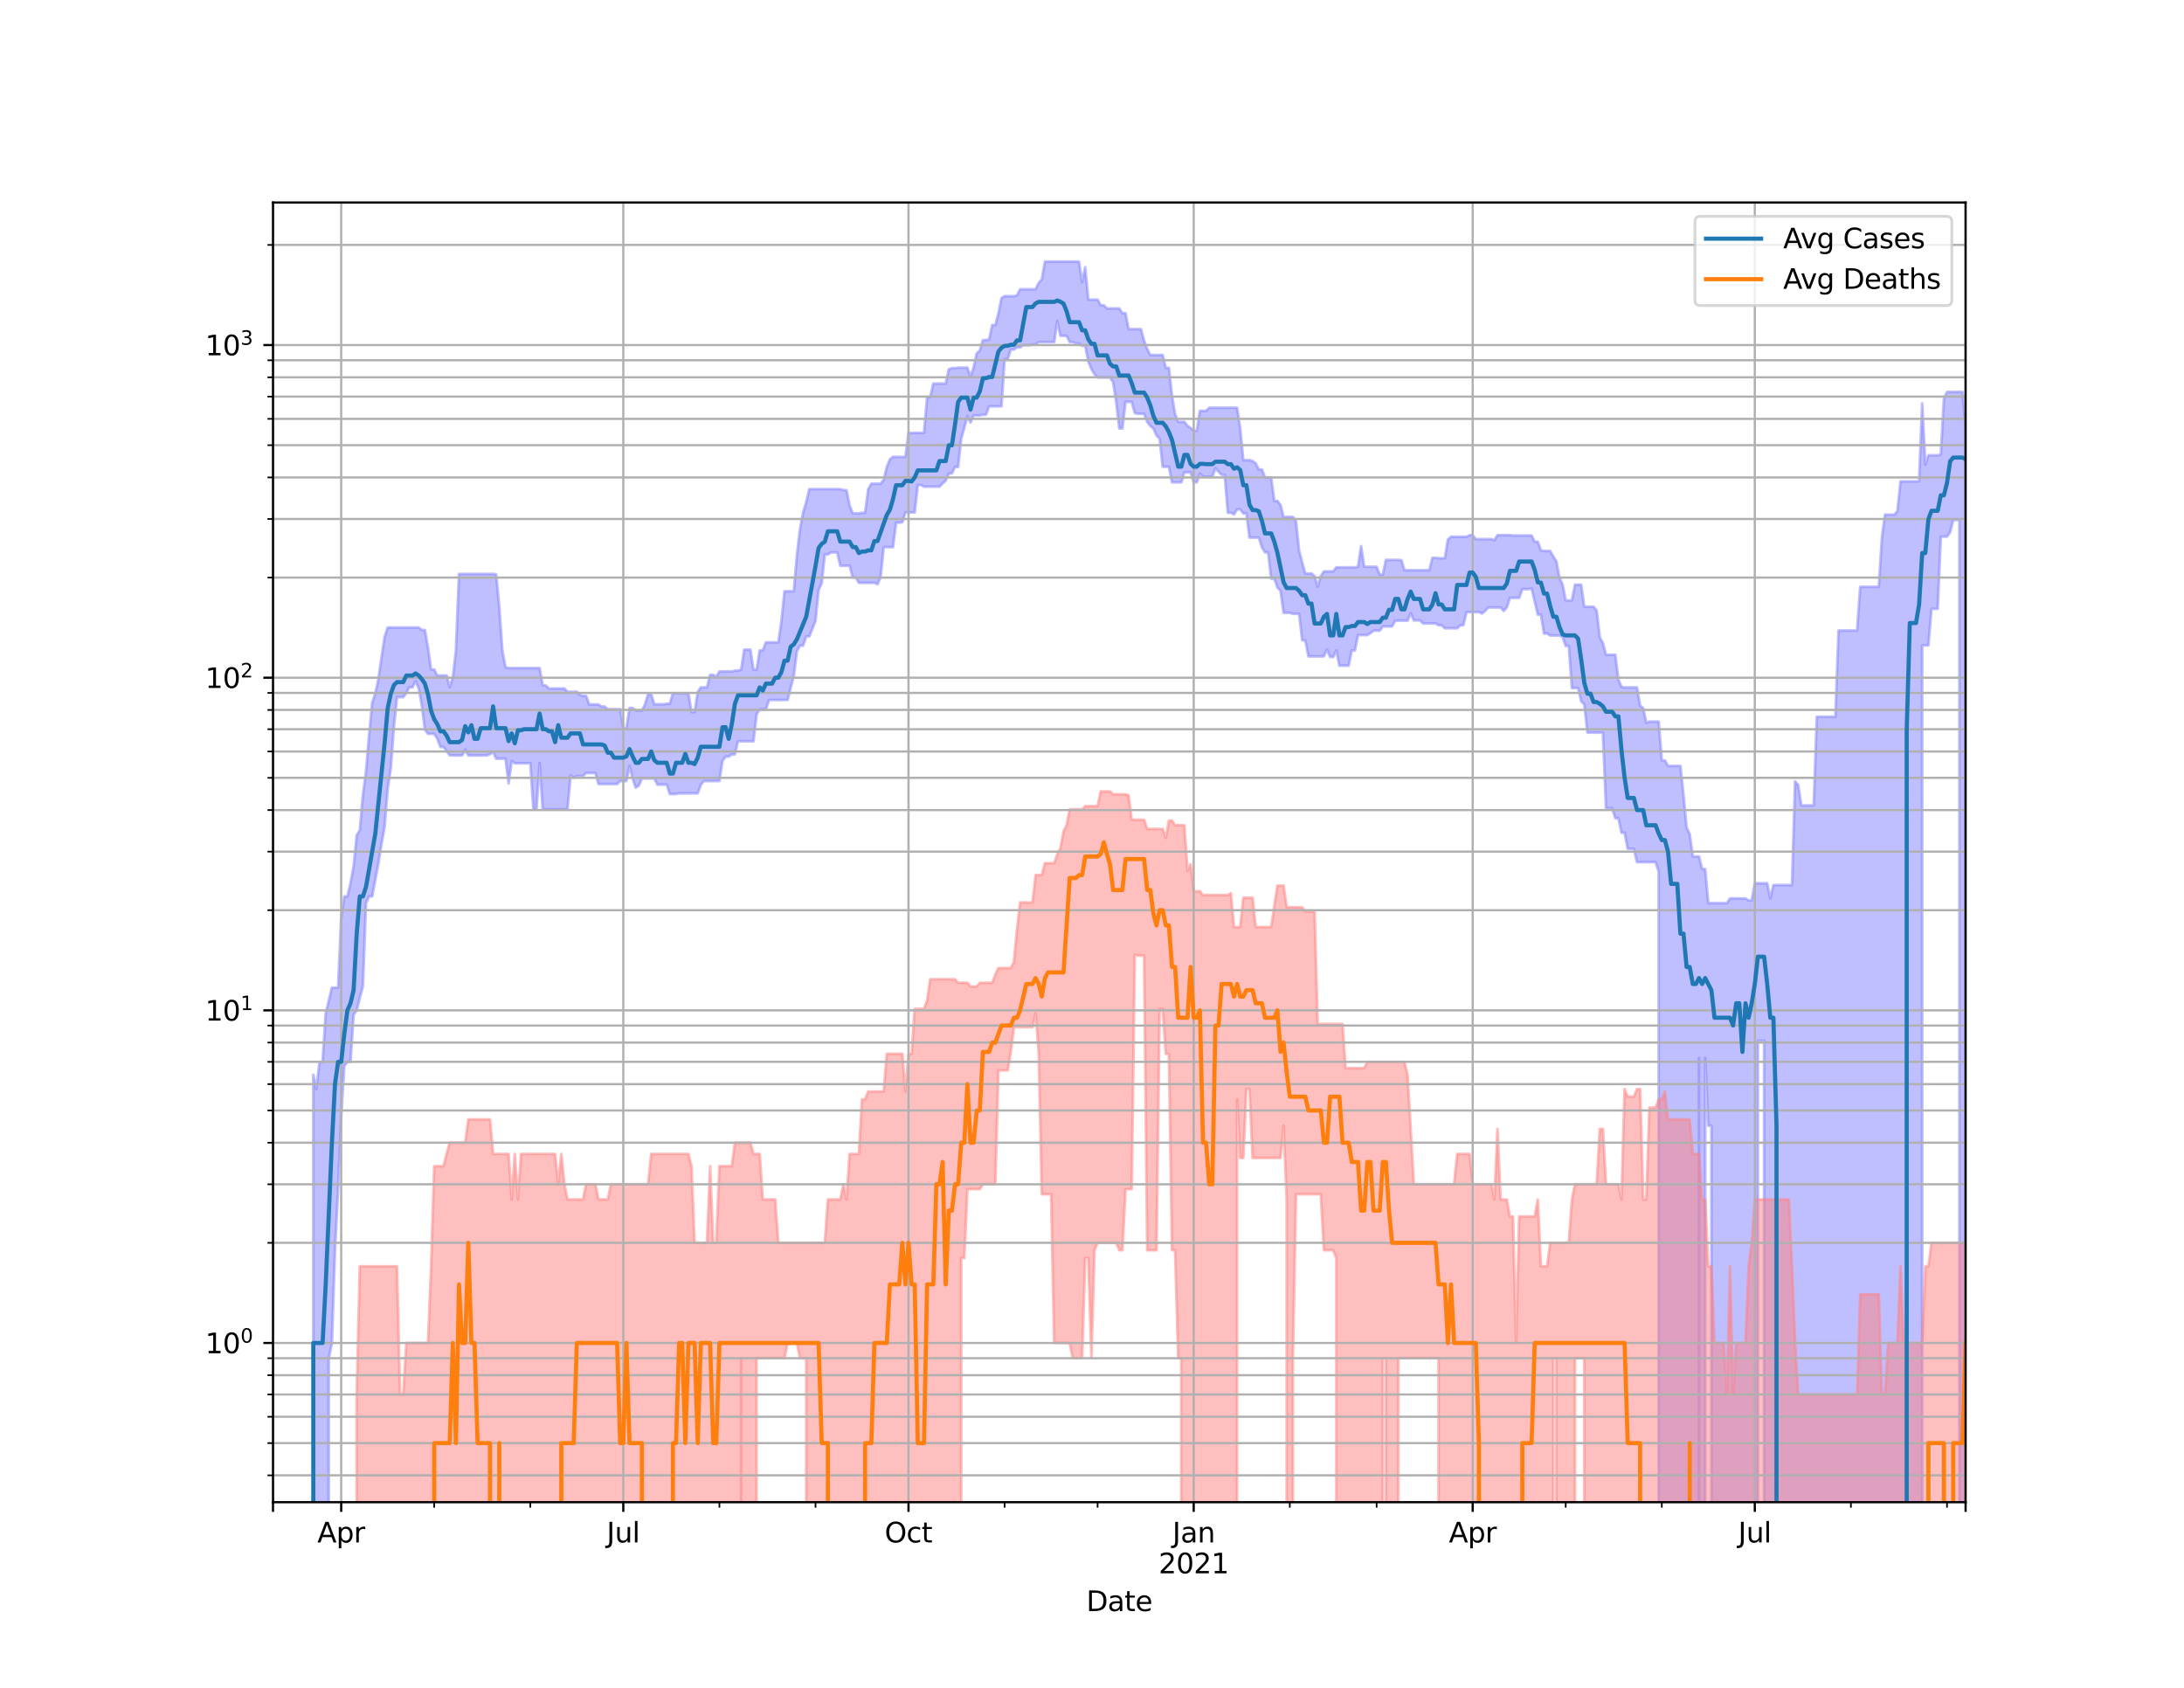 <?xml version="1.0" encoding="utf-8" standalone="no"?>
<!DOCTYPE svg PUBLIC "-//W3C//DTD SVG 1.1//EN"
  "http://www.w3.org/Graphics/SVG/1.1/DTD/svg11.dtd">
<svg height="612pt" version="1.1" viewBox="0 0 792 612" width="792pt" xmlns="http://www.w3.org/2000/svg" xmlns:xlink="http://www.w3.org/1999/xlink">
 <defs>
  <style type="text/css">*{stroke-linecap:butt;stroke-linejoin:round;}</style>
 </defs>
 <g id="figure_1">
  <g id="patch_1">
   <path d="M 0 612 
L 792 612 
L 792 0 
L 0 0 
z
" style="fill:#ffffff;"/>
  </g>
  <g id="axes_1">
   <g id="patch_2">
    <path d="M 99 544.68 
L 712.8 544.68 
L 712.8 73.44 
L 99 73.44 
z
" style="fill:#ffffff;"/>
   </g>
   <g id="PolyCollection_1">
    <path clip-path="url(#p68e2955192)" d="M 99 121098.831 
L 99 121098.831 
L 100.124 121098.831 
L 101.248 121098.831 
L 102.373 121098.831 
L 103.497 121098.831 
L 104.621 121098.831 
L 105.745 121098.831 
L 106.869 121098.831 
L 107.993 121098.831 
L 109.118 121098.831 
L 110.242 121098.831 
L 111.366 121098.831 
L 112.49 121098.831 
L 113.614 389.717 
L 114.738 394.874 
L 115.863 385.023 
L 116.987 385.023 
L 118.111 367.399 
L 119.235 362.796 
L 120.359 358.116 
L 121.484 358.116 
L 122.608 358.116 
L 123.732 332.719 
L 124.856 325.04 
L 125.98 325.04 
L 127.104 320.265 
L 128.229 314.119 
L 129.353 302.858 
L 130.477 301.019 
L 131.601 288.258 
L 132.725 279.781 
L 133.849 266.472 
L 134.974 254.737 
L 136.098 251.422 
L 137.222 246.202 
L 138.346 238.453 
L 139.47 230.948 
L 140.595 227.545 
L 141.719 227.545 
L 142.843 227.545 
L 143.967 227.545 
L 145.091 227.545 
L 146.215 227.545 
L 147.34 227.545 
L 148.464 227.545 
L 149.588 227.545 
L 150.712 227.545 
L 151.836 227.545 
L 152.96 228.441 
L 154.085 228.441 
L 155.209 234.842 
L 156.333 242.775 
L 157.457 242.775 
L 158.581 244.949 
L 159.705 244.949 
L 160.83 244.949 
L 161.954 244.949 
L 163.078 249.081 
L 164.202 245.676 
L 165.326 236.047 
L 166.451 208.102 
L 167.575 208.102 
L 168.699 208.102 
L 169.823 208.102 
L 170.947 208.102 
L 172.071 208.102 
L 173.196 208.102 
L 174.32 208.102 
L 175.444 208.102 
L 176.568 208.102 
L 177.692 208.102 
L 178.816 208.102 
L 179.941 208.255 
L 181.065 220.297 
L 182.189 236.004 
L 183.313 241.94 
L 184.437 242.233 
L 185.562 242.233 
L 186.686 242.233 
L 187.81 242.233 
L 188.934 242.233 
L 190.058 242.233 
L 191.182 242.233 
L 192.307 242.233 
L 193.431 242.233 
L 194.555 242.233 
L 195.679 242.233 
L 196.803 248.415 
L 197.927 248.581 
L 199.052 249.643 
L 200.176 249.643 
L 201.3 249.643 
L 202.424 249.643 
L 203.548 249.643 
L 204.673 249.643 
L 205.797 250.842 
L 206.921 250.842 
L 208.045 250.842 
L 209.169 250.842 
L 210.293 251.95 
L 211.418 252.306 
L 212.542 252.306 
L 213.666 255.426 
L 214.79 255.426 
L 215.914 255.426 
L 217.038 255.426 
L 218.163 256.187 
L 219.287 256.187 
L 220.411 257.156 
L 221.535 257.156 
L 222.659 257.156 
L 223.784 257.156 
L 224.908 257.156 
L 226.032 264.039 
L 227.156 264.039 
L 228.28 256.702 
L 229.404 256.702 
L 230.529 257.68 
L 231.653 257.68 
L 232.777 257.68 
L 233.901 255.363 
L 235.025 251.715 
L 236.149 251.715 
L 237.274 255.363 
L 238.398 255.363 
L 239.522 255.363 
L 240.646 255.363 
L 241.77 255.174 
L 242.895 255.174 
L 244.019 251.364 
L 245.143 251.364 
L 246.267 251.364 
L 247.391 251.364 
L 248.515 251.364 
L 249.64 251.364 
L 250.764 258.209 
L 251.888 258.209 
L 253.012 250.957 
L 254.136 249.249 
L 255.26 249.249 
L 256.385 249.249 
L 257.509 244.691 
L 258.633 244.691 
L 259.757 245.467 
L 260.881 243.473 
L 262.005 243.473 
L 263.13 243.473 
L 264.254 243.473 
L 265.378 243.473 
L 266.502 243.173 
L 267.626 243.173 
L 268.751 242.825 
L 269.875 235.571 
L 270.999 235.571 
L 272.123 235.571 
L 273.247 242.825 
L 274.371 242.825 
L 275.496 235.874 
L 276.62 235.874 
L 277.744 232.921 
L 278.868 232.921 
L 279.992 232.921 
L 281.116 232.921 
L 282.241 232.921 
L 283.365 225.335 
L 284.489 214.39 
L 285.613 214.39 
L 286.737 214.39 
L 287.862 214.39 
L 288.986 201.286 
L 290.11 191.852 
L 291.234 185.843 
L 292.358 182.09 
L 293.482 177.353 
L 294.607 177.353 
L 295.731 177.353 
L 296.855 177.353 
L 297.979 177.353 
L 299.103 177.353 
L 300.227 177.353 
L 301.352 177.353 
L 302.476 177.353 
L 303.6 177.353 
L 304.724 177.353 
L 305.848 177.737 
L 306.973 177.737 
L 308.097 183.221 
L 309.221 186.144 
L 310.345 186.144 
L 311.469 186.144 
L 312.593 185.943 
L 313.718 185.943 
L 314.842 177.438 
L 315.966 175.388 
L 317.09 175.388 
L 318.214 175.388 
L 319.338 175.388 
L 320.463 174.011 
L 321.587 169.325 
L 322.711 166.549 
L 323.835 165.656 
L 324.959 165.656 
L 326.084 165.656 
L 327.208 165.656 
L 328.332 165.656 
L 329.456 156.987 
L 330.58 156.987 
L 331.704 156.958 
L 332.829 156.958 
L 333.953 156.958 
L 335.077 156.958 
L 336.201 144.055 
L 337.325 144.055 
L 338.449 139.087 
L 339.574 139.087 
L 340.698 139.087 
L 341.822 139.087 
L 342.946 139.087 
L 344.07 133.914 
L 345.195 133.488 
L 346.319 133.488 
L 347.443 133.322 
L 348.567 133.322 
L 349.691 133.322 
L 350.815 133.322 
L 351.94 136.589 
L 353.064 133.322 
L 354.188 128.141 
L 355.312 127.102 
L 356.436 123.299 
L 357.56 123.299 
L 358.685 123.057 
L 359.809 117.882 
L 360.933 117.882 
L 362.057 113.659 
L 363.181 108.09 
L 364.305 107.391 
L 365.43 107.391 
L 366.554 107.391 
L 367.678 107.391 
L 368.802 107.078 
L 369.926 104.883 
L 371.051 104.883 
L 372.175 104.883 
L 373.299 104.883 
L 374.423 104.883 
L 375.547 104.883 
L 376.671 102.578 
L 377.796 101.352 
L 378.92 94.86 
L 380.044 94.86 
L 381.168 94.86 
L 382.292 94.86 
L 383.416 94.86 
L 384.541 94.86 
L 385.665 94.86 
L 386.789 94.86 
L 387.913 94.86 
L 389.037 94.86 
L 390.162 94.86 
L 391.286 94.86 
L 392.41 102.37 
L 393.534 96.874 
L 394.658 108.653 
L 395.782 108.653 
L 396.907 108.653 
L 398.031 108.653 
L 399.155 110.697 
L 400.279 110.697 
L 401.403 111.835 
L 402.527 111.835 
L 403.652 111.835 
L 404.776 111.835 
L 405.9 111.835 
L 407.024 113.546 
L 408.148 113.546 
L 409.273 119.344 
L 410.397 119.344 
L 411.521 119.344 
L 412.645 119.344 
L 413.769 119.344 
L 414.893 123.543 
L 416.018 126.55 
L 417.142 128.732 
L 418.266 128.749 
L 419.39 128.749 
L 420.514 128.749 
L 421.638 128.749 
L 422.763 133.384 
L 423.887 133.384 
L 425.011 143.516 
L 426.135 150.19 
L 427.259 152.968 
L 428.384 152.968 
L 429.508 152.968 
L 430.632 154.405 
L 431.756 155.171 
L 432.88 156.175 
L 434.004 156.175 
L 435.129 148.979 
L 436.253 148.979 
L 437.377 148.979 
L 438.501 147.851 
L 439.625 147.851 
L 440.749 147.851 
L 441.874 147.851 
L 442.998 147.851 
L 444.122 147.851 
L 445.246 147.851 
L 446.37 147.851 
L 447.495 147.851 
L 448.619 147.851 
L 449.743 155.376 
L 450.867 166.85 
L 451.991 166.85 
L 453.115 166.85 
L 454.24 167.177 
L 455.364 167.99 
L 456.488 170.234 
L 457.612 170.234 
L 458.736 173.139 
L 459.86 173.139 
L 460.985 173.139 
L 462.109 181.657 
L 463.233 181.657 
L 464.357 183.079 
L 465.481 187.436 
L 466.605 187.436 
L 467.73 187.436 
L 468.854 187.436 
L 469.978 189.009 
L 471.102 199.587 
L 472.226 203.954 
L 473.351 207.974 
L 474.475 207.974 
L 475.599 207.974 
L 476.723 208.899 
L 477.847 212.745 
L 478.971 208.899 
L 480.096 207.19 
L 481.22 207.19 
L 482.344 207.19 
L 483.468 207.19 
L 484.592 205.73 
L 485.716 205.73 
L 486.841 205.73 
L 487.965 205.73 
L 489.089 205.73 
L 490.213 205.73 
L 491.337 205.73 
L 492.462 205.511 
L 493.586 198.047 
L 494.71 205.511 
L 495.834 205.511 
L 496.958 205.511 
L 498.082 205.511 
L 499.207 205.511 
L 500.331 208.332 
L 501.455 208.332 
L 502.579 203.019 
L 503.703 203.019 
L 504.827 203.019 
L 505.952 203.019 
L 507.076 203.019 
L 508.2 203.088 
L 509.324 206.765 
L 510.448 206.765 
L 511.573 206.765 
L 512.697 206.765 
L 513.821 206.765 
L 514.945 206.765 
L 516.069 206.765 
L 517.193 206.765 
L 518.318 206.765 
L 519.442 202.282 
L 520.566 202.282 
L 521.69 202.42 
L 522.814 202.42 
L 523.938 202.42 
L 525.063 195.658 
L 526.187 194.64 
L 527.311 194.64 
L 528.435 194.64 
L 529.559 194.64 
L 530.684 194.64 
L 531.808 194.64 
L 532.932 194.051 
L 534.056 194.051 
L 535.18 195.477 
L 536.304 195.477 
L 537.429 195.477 
L 538.553 195.477 
L 539.677 195.477 
L 540.801 195.477 
L 541.925 195.839 
L 543.049 194.051 
L 544.174 194.051 
L 545.298 194.051 
L 546.422 194.051 
L 547.546 194.051 
L 548.67 194.169 
L 549.795 194.169 
L 550.919 194.169 
L 552.043 194.169 
L 553.167 194.169 
L 554.291 194.169 
L 555.415 194.169 
L 556.54 196.429 
L 557.664 196.429 
L 558.788 199.544 
L 559.912 199.805 
L 561.036 199.805 
L 562.16 199.805 
L 563.285 201.805 
L 564.409 203.531 
L 565.533 209.499 
L 566.657 211.942 
L 567.781 217.718 
L 568.905 217.718 
L 570.03 217.718 
L 571.154 212.025 
L 572.278 212.025 
L 573.402 212.025 
L 574.526 220.008 
L 575.651 220.008 
L 576.775 220.008 
L 577.899 220.008 
L 579.023 221.372 
L 580.147 231.106 
L 581.271 233.167 
L 582.396 237.415 
L 583.52 237.415 
L 584.644 237.415 
L 585.768 237.415 
L 586.892 246.414 
L 588.016 249.081 
L 589.141 249.249 
L 590.265 249.249 
L 591.389 249.249 
L 592.513 249.249 
L 593.637 249.249 
L 594.762 255.869 
L 595.886 256.766 
L 597.01 262.07 
L 598.134 261.642 
L 599.258 261.642 
L 600.382 261.642 
L 601.507 261.642 
L 602.631 275.727 
L 603.755 275.727 
L 604.879 277.715 
L 606.003 277.715 
L 607.127 277.715 
L 608.252 277.715 
L 609.376 277.715 
L 610.5 288.258 
L 611.624 300.124 
L 612.748 302.392 
L 613.873 310.57 
L 614.997 310.57 
L 616.121 310.57 
L 617.245 315.095 
L 618.369 315.095 
L 619.493 327.477 
L 620.618 327.477 
L 621.742 327.477 
L 622.866 327.477 
L 623.99 327.477 
L 625.114 327.477 
L 626.238 327.477 
L 627.363 325.759 
L 628.487 325.759 
L 629.611 325.759 
L 630.735 325.759 
L 631.859 325.759 
L 632.984 325.759 
L 634.108 326.489 
L 635.232 326.489 
L 636.356 320.265 
L 637.48 320.265 
L 638.604 320.265 
L 639.729 320.265 
L 640.853 320.265 
L 641.977 325.759 
L 643.101 320.921 
L 644.225 320.921 
L 645.349 320.921 
L 646.474 320.921 
L 647.598 320.921 
L 648.722 320.921 
L 649.846 320.921 
L 650.97 283.309 
L 652.095 284.613 
L 653.219 292.049 
L 654.343 292.049 
L 655.467 292.049 
L 656.591 292.049 
L 657.715 292.049 
L 658.84 259.897 
L 659.964 259.897 
L 661.088 259.897 
L 662.212 259.897 
L 663.336 259.897 
L 664.46 259.897 
L 665.585 259.897 
L 666.709 228.63 
L 667.833 228.63 
L 668.957 228.63 
L 670.081 228.63 
L 671.205 228.63 
L 672.33 228.63 
L 673.454 228.63 
L 674.578 212.773 
L 675.702 212.773 
L 676.826 212.773 
L 677.951 212.773 
L 679.075 212.773 
L 680.199 212.773 
L 681.323 212.773 
L 682.447 195.037 
L 683.571 186.617 
L 684.696 186.617 
L 685.82 186.617 
L 686.944 186.617 
L 688.068 185.311 
L 689.192 174.533 
L 690.316 174.533 
L 691.441 174.533 
L 692.565 174.533 
L 693.689 174.533 
L 694.813 174.533 
L 695.937 174.533 
L 697.062 146.251 
L 698.186 168.479 
L 699.31 165.091 
L 700.434 165.091 
L 701.558 165.091 
L 702.682 165.091 
L 703.807 164.822 
L 704.931 144.493 
L 706.055 142.113 
L 707.179 142.113 
L 708.303 142.113 
L 709.427 142.113 
L 710.552 142.113 
L 711.676 142.113 
L 712.8 155.013 
L 712.8 121098.831 
L 712.8 121098.831 
L 711.676 121098.831 
L 710.552 188.55 
L 709.427 188.55 
L 708.303 188.55 
L 707.179 193.007 
L 706.055 194.581 
L 704.931 194.581 
L 703.807 194.581 
L 702.682 220.75 
L 701.558 220.75 
L 700.434 220.75 
L 699.31 233.998 
L 698.186 233.998 
L 697.062 233.998 
L 695.937 121098.831 
L 694.813 121098.831 
L 693.689 121098.831 
L 692.565 121098.831 
L 691.441 121098.831 
L 690.316 121098.831 
L 689.192 121098.831 
L 688.068 121098.831 
L 686.944 121098.831 
L 685.82 121098.831 
L 684.696 121098.831 
L 683.571 121098.831 
L 682.447 121098.831 
L 681.323 121098.831 
L 680.199 121098.831 
L 679.075 121098.831 
L 677.951 121098.831 
L 676.826 121098.831 
L 675.702 121098.831 
L 674.578 121098.831 
L 673.454 121098.831 
L 672.33 121098.831 
L 671.205 121098.831 
L 670.081 121098.831 
L 668.957 121098.831 
L 667.833 121098.831 
L 666.709 121098.831 
L 665.585 121098.831 
L 664.46 121098.831 
L 663.336 121098.831 
L 662.212 121098.831 
L 661.088 121098.831 
L 659.964 121098.831 
L 658.84 121098.831 
L 657.715 121098.831 
L 656.591 121098.831 
L 655.467 121098.831 
L 654.343 121098.831 
L 653.219 121098.831 
L 652.095 121098.831 
L 650.97 121098.831 
L 649.846 121098.831 
L 648.722 121098.831 
L 647.598 121098.831 
L 646.474 121098.831 
L 645.349 121098.831 
L 644.225 121098.831 
L 643.101 121098.831 
L 641.977 121098.831 
L 640.853 121098.831 
L 639.729 377.378 
L 638.604 377.378 
L 637.48 377.378 
L 636.356 121098.831 
L 635.232 121098.831 
L 634.108 121098.831 
L 632.984 121098.831 
L 631.859 121098.831 
L 630.735 121098.831 
L 629.611 121098.831 
L 628.487 121098.831 
L 627.363 121098.831 
L 626.238 121098.831 
L 625.114 121098.831 
L 623.99 121098.831 
L 622.866 121098.831 
L 621.742 121098.831 
L 620.618 408.167 
L 619.493 408.167 
L 618.369 383.548 
L 617.245 121098.831 
L 616.121 383.548 
L 614.997 121098.831 
L 613.873 121098.831 
L 612.748 121098.831 
L 611.624 121098.831 
L 610.5 121098.831 
L 609.376 121098.831 
L 608.252 121098.831 
L 607.127 121098.831 
L 606.003 121098.831 
L 604.879 121098.831 
L 603.755 121098.831 
L 602.631 121098.831 
L 601.507 316.089 
L 600.382 312.595 
L 599.258 312.595 
L 598.134 312.595 
L 597.01 312.595 
L 595.886 312.595 
L 594.762 312.595 
L 593.637 312.595 
L 592.513 307.757 
L 591.389 307.757 
L 590.265 307.757 
L 589.141 301.93 
L 588.016 301.93 
L 586.892 296.688 
L 585.768 296.688 
L 584.644 293.074 
L 583.52 293.074 
L 582.396 293.074 
L 581.271 265.623 
L 580.147 265.623 
L 579.023 265.623 
L 577.899 265.623 
L 576.775 265.623 
L 575.651 265.623 
L 574.526 255.363 
L 573.402 254.303 
L 572.278 249.473 
L 571.154 249.473 
L 570.03 249.473 
L 568.905 234.208 
L 567.781 234.208 
L 566.657 230.988 
L 565.533 230.437 
L 564.409 230.437 
L 563.285 230.437 
L 562.16 230.437 
L 561.036 229.699 
L 559.912 229.699 
L 558.788 222.874 
L 557.664 222.874 
L 556.54 218.057 
L 555.415 213.391 
L 554.291 213.618 
L 553.167 213.618 
L 552.043 213.618 
L 550.919 216.776 
L 549.795 216.776 
L 548.67 216.776 
L 547.546 216.776 
L 546.422 220.265 
L 545.298 221.536 
L 544.174 220.265 
L 543.049 220.265 
L 541.925 220.265 
L 540.801 220.265 
L 539.677 220.265 
L 538.553 221.536 
L 537.429 222.469 
L 536.304 221.934 
L 535.18 221.934 
L 534.056 221.934 
L 532.932 221.934 
L 531.808 221.934 
L 530.684 226.701 
L 529.559 226.701 
L 528.435 227.805 
L 527.311 227.805 
L 526.187 227.805 
L 525.063 227.805 
L 523.938 227.805 
L 522.814 226.701 
L 521.69 226.701 
L 520.566 226.049 
L 519.442 226.049 
L 518.318 226.049 
L 517.193 226.049 
L 516.069 226.049 
L 514.945 224.946 
L 513.821 224.946 
L 512.697 224.946 
L 511.573 222.368 
L 510.448 225.051 
L 509.324 225.051 
L 508.2 225.051 
L 507.076 225.051 
L 505.952 225.051 
L 504.827 227.14 
L 503.703 227.14 
L 502.579 227.14 
L 501.455 227.14 
L 500.331 228.668 
L 499.207 228.668 
L 498.082 228.668 
L 496.958 229.584 
L 495.834 230.281 
L 494.71 230.281 
L 493.586 230.281 
L 492.462 230.281 
L 491.337 235.83 
L 490.213 235.83 
L 489.089 241.359 
L 487.965 241.359 
L 486.841 241.359 
L 485.716 241.359 
L 484.592 235.83 
L 483.468 238.226 
L 482.344 238.226 
L 481.22 235.571 
L 480.096 237.999 
L 478.971 237.999 
L 477.847 237.999 
L 476.723 237.999 
L 475.599 237.999 
L 474.475 237.999 
L 473.351 232.187 
L 472.226 232.187 
L 471.102 222.57 
L 469.978 222.57 
L 468.854 222.57 
L 467.73 222.201 
L 466.605 222.201 
L 465.481 222.201 
L 464.357 214.217 
L 463.233 212.997 
L 462.109 209.815 
L 460.985 209.815 
L 459.86 200.287 
L 458.736 200.287 
L 457.612 198.428 
L 456.488 194.918 
L 455.364 194.918 
L 454.24 194.918 
L 453.115 194.918 
L 451.991 186.144 
L 450.867 186.144 
L 449.743 184.703 
L 448.619 184.703 
L 447.495 186.515 
L 446.37 185.91 
L 445.246 185.91 
L 444.122 172.153 
L 442.998 172.153 
L 441.874 171.008 
L 440.749 169.814 
L 439.625 172.839 
L 438.501 172.839 
L 437.377 172.839 
L 436.253 172.839 
L 435.129 171.819 
L 434.004 174.898 
L 432.88 174.898 
L 431.756 171.26 
L 430.632 171.26 
L 429.508 171.26 
L 428.384 174.898 
L 427.259 174.898 
L 426.135 174.898 
L 425.011 174.898 
L 423.887 169.252 
L 422.763 169.252 
L 421.638 169.252 
L 420.514 159.039 
L 419.39 157.871 
L 418.266 155.357 
L 417.142 154.442 
L 416.018 152.977 
L 414.893 150.013 
L 413.769 150.013 
L 412.645 150.013 
L 411.521 149.795 
L 410.397 145.728 
L 409.273 145.728 
L 408.148 145.728 
L 407.024 155.357 
L 405.9 155.357 
L 404.776 145.728 
L 403.652 138.576 
L 402.527 136.857 
L 401.403 136.857 
L 400.279 136.857 
L 399.155 136.857 
L 398.031 136.857 
L 396.907 135.691 
L 395.782 133.765 
L 394.658 131.08 
L 393.534 125.374 
L 392.41 125.374 
L 391.286 124.569 
L 390.162 124.569 
L 389.037 124.013 
L 387.913 124.013 
L 386.789 121.759 
L 385.665 121.759 
L 384.541 121.759 
L 383.416 116.385 
L 382.292 124.013 
L 381.168 124.023 
L 380.044 124.023 
L 378.92 124.023 
L 377.796 124.023 
L 376.671 124.023 
L 375.547 124.928 
L 374.423 124.928 
L 373.299 125.174 
L 372.175 125.174 
L 371.051 125.174 
L 369.926 125.961 
L 368.802 125.961 
L 367.678 126.734 
L 366.554 126.734 
L 365.43 130.218 
L 364.305 130.218 
L 363.181 147.336 
L 362.057 147.336 
L 360.933 147.336 
L 359.809 147.336 
L 358.685 147.336 
L 357.56 150.36 
L 356.436 150.36 
L 355.312 150.666 
L 354.188 150.666 
L 353.064 150.666 
L 351.94 153.2 
L 350.815 150.837 
L 349.691 155.134 
L 348.567 159.079 
L 347.443 169.3 
L 346.319 169.3 
L 345.195 171.666 
L 344.07 171.666 
L 342.946 174.251 
L 341.822 175.319 
L 340.698 176.466 
L 339.574 176.466 
L 338.449 176.466 
L 337.325 176.466 
L 336.201 176.466 
L 335.077 176.466 
L 333.953 175.882 
L 332.829 175.882 
L 331.704 185.81 
L 330.58 185.81 
L 329.456 185.81 
L 328.332 185.81 
L 327.208 189.383 
L 326.084 189.508 
L 324.959 189.508 
L 323.835 198.386 
L 322.711 198.386 
L 321.587 198.386 
L 320.463 198.386 
L 319.338 209.368 
L 318.214 211.832 
L 317.09 211.341 
L 315.966 211.341 
L 314.842 211.341 
L 313.718 211.341 
L 312.593 211.341 
L 311.469 211.341 
L 310.345 209.421 
L 309.221 209.421 
L 308.097 205.123 
L 306.973 205.123 
L 305.848 205.123 
L 304.724 205.123 
L 303.6 200.309 
L 302.476 200.309 
L 301.352 200.309 
L 300.227 201.04 
L 299.103 201.04 
L 297.979 211.45 
L 296.855 214.017 
L 295.731 225.122 
L 294.607 227.992 
L 293.482 230.751 
L 292.358 230.751 
L 291.234 234.124 
L 290.11 234.124 
L 288.986 236.135 
L 287.862 245.104 
L 286.737 249.417 
L 285.613 253.812 
L 284.489 253.812 
L 283.365 253.812 
L 282.241 253.812 
L 281.116 253.812 
L 279.992 253.812 
L 278.868 253.873 
L 277.744 257.221 
L 276.62 257.221 
L 275.496 257.221 
L 274.371 259.012 
L 273.247 268.779 
L 272.123 268.779 
L 270.999 268.779 
L 269.875 268.779 
L 268.751 268.779 
L 267.626 268.779 
L 266.502 273.544 
L 265.378 273.544 
L 264.254 274.352 
L 263.13 274.352 
L 262.005 275.913 
L 260.881 283.201 
L 259.757 283.201 
L 258.633 283.201 
L 257.509 283.201 
L 256.385 283.201 
L 255.26 283.201 
L 254.136 284.613 
L 253.012 287.672 
L 251.888 287.672 
L 250.764 287.672 
L 249.64 287.672 
L 248.515 287.672 
L 247.391 287.672 
L 246.267 287.672 
L 245.143 287.906 
L 244.019 287.906 
L 242.895 287.906 
L 241.77 284.503 
L 240.646 284.503 
L 239.522 284.503 
L 238.398 284.503 
L 237.274 282.246 
L 236.149 282.246 
L 235.025 282.246 
L 233.901 282.246 
L 232.777 282.246 
L 231.653 284.833 
L 230.529 285.613 
L 229.404 282.246 
L 228.28 277.715 
L 227.156 283.201 
L 226.032 283.201 
L 224.908 283.201 
L 223.784 284.284 
L 222.659 284.284 
L 221.535 284.284 
L 220.411 284.284 
L 219.287 284.284 
L 218.163 284.284 
L 217.038 284.284 
L 215.914 280.285 
L 214.79 280.285 
L 213.666 280.285 
L 212.542 280.285 
L 211.418 281.411 
L 210.293 281.411 
L 209.169 281.411 
L 208.045 281.932 
L 206.921 281.102 
L 205.797 293.463 
L 204.673 293.463 
L 203.548 293.463 
L 202.424 293.463 
L 201.3 293.463 
L 200.176 293.463 
L 199.052 293.463 
L 197.927 293.463 
L 196.803 293.463 
L 195.679 276.664 
L 194.555 293.463 
L 193.431 293.463 
L 192.307 276.664 
L 191.182 276.759 
L 190.058 276.759 
L 188.934 276.759 
L 187.81 276.759 
L 186.686 276.759 
L 185.562 275.913 
L 184.437 284.066 
L 183.313 275.081 
L 182.189 275.081 
L 181.065 275.081 
L 179.941 275.081 
L 178.816 272.661 
L 177.692 273.455 
L 176.568 273.902 
L 175.444 273.902 
L 174.32 273.902 
L 173.196 273.902 
L 172.071 273.902 
L 170.947 273.902 
L 169.823 273.902 
L 168.699 271.792 
L 167.575 273.902 
L 166.451 273.902 
L 165.326 273.902 
L 164.202 273.902 
L 163.078 273.902 
L 161.954 272.312 
L 160.83 270.853 
L 159.705 270.853 
L 158.581 267.812 
L 157.457 266.084 
L 156.333 266.084 
L 155.209 266.084 
L 154.085 264.561 
L 152.96 255.742 
L 151.836 249.53 
L 150.712 247.001 
L 149.588 249.193 
L 148.464 249.193 
L 147.34 251.306 
L 146.215 252.783 
L 145.091 252.783 
L 143.967 252.783 
L 142.843 263.595 
L 141.719 278.59 
L 140.595 285.95 
L 139.47 299.829 
L 138.346 306.072 
L 137.222 312.972 
L 136.098 318.976 
L 134.974 325.04 
L 133.849 325.04 
L 132.725 327.477 
L 131.601 357.671 
L 130.477 361.826 
L 129.353 366.34 
L 128.229 367.936 
L 127.104 385.023 
L 125.98 385.023 
L 124.856 386.542 
L 123.732 404.786 
L 122.608 431.182 
L 121.484 453.331 
L 120.359 486.952 
L 119.235 492.471 
L 118.111 121098.831 
L 116.987 121098.831 
L 115.863 121098.831 
L 114.738 121098.831 
L 113.614 121098.831 
L 112.49 121098.831 
L 111.366 121098.831 
L 110.242 121098.831 
L 109.118 121098.831 
L 107.993 121098.831 
L 106.869 121098.831 
L 105.745 121098.831 
L 104.621 121098.831 
L 103.497 121098.831 
L 102.373 121098.831 
L 101.248 121098.831 
L 100.124 121098.831 
L 99 121098.831 
z
" style="fill:#8080ff;fill-opacity:0.5;stroke:#8080ff;stroke-opacity:0.5;"/>
   </g>
   <g id="PolyCollection_2">
    <path clip-path="url(#p68e2955192)" d="M 99 121098.831 
L 99 121098.831 
L 100.124 121098.831 
L 101.248 121098.831 
L 102.373 121098.831 
L 103.497 121098.831 
L 104.621 121098.831 
L 105.745 121098.831 
L 106.869 121098.831 
L 107.993 121098.831 
L 109.118 121098.831 
L 110.242 121098.831 
L 111.366 121098.831 
L 112.49 121098.831 
L 113.614 121098.831 
L 114.738 121098.831 
L 115.863 121098.831 
L 116.987 121098.831 
L 118.111 121098.831 
L 119.235 121098.831 
L 120.359 121098.831 
L 121.484 121098.831 
L 122.608 121098.831 
L 123.732 121098.831 
L 124.856 121098.831 
L 125.98 121098.831 
L 127.104 121098.831 
L 128.229 121098.831 
L 129.353 505.635 
L 130.477 459.157 
L 131.601 459.157 
L 132.725 459.157 
L 133.849 459.157 
L 134.974 459.157 
L 136.098 459.157 
L 137.222 459.157 
L 138.346 459.157 
L 139.47 459.157 
L 140.595 459.157 
L 141.719 459.157 
L 142.843 459.157 
L 143.967 459.157 
L 145.091 505.635 
L 146.215 505.635 
L 147.34 486.952 
L 148.464 486.952 
L 149.588 486.952 
L 150.712 486.952 
L 151.836 486.952 
L 152.96 486.952 
L 154.085 486.952 
L 155.209 486.952 
L 156.333 459.157 
L 157.457 422.85 
L 158.581 422.85 
L 159.705 422.85 
L 160.83 422.85 
L 161.954 418.42 
L 163.078 414.337 
L 164.202 414.337 
L 165.326 414.337 
L 166.451 414.337 
L 167.575 414.337 
L 168.699 414.337 
L 169.823 405.889 
L 170.947 405.889 
L 172.071 405.889 
L 173.196 405.889 
L 174.32 405.889 
L 175.444 405.889 
L 176.568 405.889 
L 177.692 405.889 
L 178.816 418.42 
L 179.941 418.42 
L 181.065 418.42 
L 182.189 418.42 
L 183.313 418.42 
L 184.437 418.42 
L 185.562 434.925 
L 186.686 418.42 
L 187.81 434.925 
L 188.934 418.42 
L 190.058 418.42 
L 191.182 418.42 
L 192.307 418.42 
L 193.431 418.42 
L 194.555 418.42 
L 195.679 418.42 
L 196.803 418.42 
L 197.927 418.42 
L 199.052 418.42 
L 200.176 418.42 
L 201.3 418.42 
L 202.424 429.406 
L 203.548 418.42 
L 204.673 429.406 
L 205.797 434.925 
L 206.921 434.925 
L 208.045 434.925 
L 209.169 434.925 
L 210.293 434.925 
L 211.418 434.925 
L 212.542 429.406 
L 213.666 429.406 
L 214.79 429.406 
L 215.914 429.406 
L 217.038 434.925 
L 218.163 434.925 
L 219.287 434.925 
L 220.411 434.925 
L 221.535 429.406 
L 222.659 429.406 
L 223.784 429.406 
L 224.908 429.406 
L 226.032 429.406 
L 227.156 429.406 
L 228.28 429.406 
L 229.404 429.406 
L 230.529 429.406 
L 231.653 429.406 
L 232.777 429.406 
L 233.901 429.406 
L 235.025 429.406 
L 236.149 418.42 
L 237.274 418.42 
L 238.398 418.42 
L 239.522 418.42 
L 240.646 418.42 
L 241.77 418.42 
L 242.895 418.42 
L 244.019 418.42 
L 245.143 418.42 
L 246.267 418.42 
L 247.391 418.42 
L 248.515 418.42 
L 249.64 418.42 
L 250.764 422.85 
L 251.888 450.644 
L 253.012 450.644 
L 254.136 450.644 
L 255.26 450.644 
L 256.385 450.644 
L 257.509 422.85 
L 258.633 450.644 
L 259.757 450.644 
L 260.881 422.85 
L 262.005 422.85 
L 263.13 422.85 
L 264.254 422.85 
L 265.378 422.85 
L 266.502 414.337 
L 267.626 414.337 
L 268.751 414.337 
L 269.875 414.337 
L 270.999 414.337 
L 272.123 414.337 
L 273.247 418.42 
L 274.371 418.42 
L 275.496 418.42 
L 276.62 434.925 
L 277.744 434.925 
L 278.868 434.925 
L 279.992 434.925 
L 281.116 434.925 
L 282.241 450.644 
L 283.365 450.644 
L 284.489 450.644 
L 285.613 450.644 
L 286.737 450.644 
L 287.862 450.644 
L 288.986 450.644 
L 290.11 450.644 
L 291.234 450.644 
L 292.358 450.644 
L 293.482 450.644 
L 294.607 450.644 
L 295.731 450.644 
L 296.855 450.644 
L 297.979 450.644 
L 299.103 450.644 
L 300.227 434.925 
L 301.352 434.925 
L 302.476 434.925 
L 303.6 434.925 
L 304.724 434.925 
L 305.848 429.406 
L 306.973 434.925 
L 308.097 418.42 
L 309.221 418.42 
L 310.345 418.42 
L 311.469 418.42 
L 312.593 398.617 
L 313.718 398.617 
L 314.842 395.785 
L 315.966 395.785 
L 317.09 395.785 
L 318.214 395.785 
L 319.338 395.785 
L 320.463 395.785 
L 321.587 382.113 
L 322.711 382.113 
L 323.835 382.113 
L 324.959 382.113 
L 326.084 382.113 
L 327.208 382.113 
L 328.332 395.785 
L 329.456 382.113 
L 330.58 382.113 
L 331.704 365.819 
L 332.829 365.819 
L 333.953 365.819 
L 335.077 365.819 
L 336.201 362.796 
L 337.325 355.073 
L 338.449 355.073 
L 339.574 355.073 
L 340.698 355.073 
L 341.822 355.073 
L 342.946 355.073 
L 344.07 355.073 
L 345.195 355.073 
L 346.319 355.073 
L 347.443 356.355 
L 348.567 356.355 
L 349.691 356.355 
L 350.815 356.355 
L 351.94 357.671 
L 353.064 357.671 
L 354.188 357.671 
L 355.312 356.355 
L 356.436 356.355 
L 357.56 356.355 
L 358.685 356.355 
L 359.809 356.355 
L 360.933 353.41 
L 362.057 351.01 
L 363.181 351.01 
L 364.305 351.01 
L 365.43 351.01 
L 366.554 351.01 
L 367.678 348.716 
L 368.802 337.027 
L 369.926 327.228 
L 371.051 327.228 
L 372.175 327.228 
L 373.299 327.228 
L 374.423 327.228 
L 375.547 317.307 
L 376.671 317.307 
L 377.796 317.307 
L 378.92 312.972 
L 380.044 312.972 
L 381.168 312.972 
L 382.292 312.972 
L 383.416 309.852 
L 384.541 307.586 
L 385.665 301.473 
L 386.789 299.244 
L 387.913 293.463 
L 389.037 293.463 
L 390.162 293.463 
L 391.286 293.463 
L 392.41 293.463 
L 393.534 292.304 
L 394.658 292.304 
L 395.782 292.304 
L 396.907 292.304 
L 398.031 292.304 
L 399.155 286.976 
L 400.279 286.976 
L 401.403 286.976 
L 402.527 286.976 
L 403.652 288.023 
L 404.776 288.023 
L 405.9 288.023 
L 407.024 288.023 
L 408.148 288.023 
L 409.273 288.376 
L 410.397 297.245 
L 411.521 297.245 
L 412.645 297.245 
L 413.769 297.245 
L 414.893 297.245 
L 416.018 300.57 
L 417.142 300.57 
L 418.266 300.57 
L 419.39 300.57 
L 420.514 300.57 
L 421.638 300.57 
L 422.763 303.801 
L 423.887 297.526 
L 425.011 297.526 
L 426.135 299.244 
L 427.259 299.244 
L 428.384 299.244 
L 429.508 299.244 
L 430.632 315.689 
L 431.756 313.352 
L 432.88 323.169 
L 434.004 323.169 
L 435.129 323.169 
L 436.253 324.566 
L 437.377 324.566 
L 438.501 324.566 
L 439.625 324.566 
L 440.749 324.566 
L 441.874 324.566 
L 442.998 324.566 
L 444.122 324.566 
L 445.246 324.566 
L 446.37 323.863 
L 447.495 336.137 
L 448.619 336.137 
L 449.743 336.137 
L 450.867 325.518 
L 451.991 325.518 
L 453.115 325.518 
L 454.24 325.518 
L 455.364 336.137 
L 456.488 336.137 
L 457.612 336.137 
L 458.736 336.137 
L 459.86 336.137 
L 460.985 336.137 
L 462.109 328.484 
L 463.233 321.141 
L 464.357 321.141 
L 465.481 321.141 
L 466.605 328.995 
L 467.73 328.995 
L 468.854 328.995 
L 469.978 328.995 
L 471.102 328.995 
L 472.226 328.995 
L 473.351 330.559 
L 474.475 330.559 
L 475.599 330.559 
L 476.723 330.559 
L 477.847 371.28 
L 478.971 371.28 
L 480.096 371.28 
L 481.22 371.28 
L 482.344 371.28 
L 483.468 371.28 
L 484.592 371.28 
L 485.716 371.28 
L 486.841 371.28 
L 487.965 387.318 
L 489.089 387.318 
L 490.213 387.318 
L 491.337 387.318 
L 492.462 387.318 
L 493.586 387.318 
L 494.71 387.318 
L 495.834 385.023 
L 496.958 385.023 
L 498.082 385.023 
L 499.207 385.023 
L 500.331 385.023 
L 501.455 385.023 
L 502.579 385.023 
L 503.703 385.023 
L 504.827 385.023 
L 505.952 385.023 
L 507.076 385.023 
L 508.2 385.023 
L 509.324 385.023 
L 510.448 389.717 
L 511.573 409.344 
L 512.697 429.406 
L 513.821 429.406 
L 514.945 429.406 
L 516.069 429.406 
L 517.193 429.406 
L 518.318 429.406 
L 519.442 429.406 
L 520.566 429.406 
L 521.69 429.406 
L 522.814 429.406 
L 523.938 429.406 
L 525.063 429.406 
L 526.187 429.406 
L 527.311 429.406 
L 528.435 418.42 
L 529.559 418.42 
L 530.684 418.42 
L 531.808 418.42 
L 532.932 418.42 
L 534.056 429.406 
L 535.18 429.406 
L 536.304 429.406 
L 537.429 429.406 
L 538.553 429.406 
L 539.677 429.406 
L 540.801 429.406 
L 541.925 434.925 
L 543.049 409.344 
L 544.174 434.925 
L 545.298 434.925 
L 546.422 434.925 
L 547.546 441.094 
L 548.67 441.094 
L 549.795 486.952 
L 550.919 441.094 
L 552.043 441.094 
L 553.167 441.094 
L 554.291 441.094 
L 555.415 441.094 
L 556.54 441.094 
L 557.664 434.925 
L 558.788 459.157 
L 559.912 459.157 
L 561.036 459.157 
L 562.16 450.644 
L 563.285 450.644 
L 564.409 450.644 
L 565.533 450.644 
L 566.657 450.644 
L 567.781 450.644 
L 568.905 450.644 
L 570.03 434.925 
L 571.154 429.406 
L 572.278 429.406 
L 573.402 429.406 
L 574.526 429.406 
L 575.651 429.406 
L 576.775 429.406 
L 577.899 429.406 
L 579.023 429.406 
L 580.147 409.344 
L 581.271 409.344 
L 582.396 429.406 
L 583.52 429.406 
L 584.644 429.406 
L 585.768 429.406 
L 586.892 429.406 
L 588.016 434.925 
L 589.141 394.874 
L 590.265 397.656 
L 591.389 397.656 
L 592.513 397.656 
L 593.637 394.874 
L 594.762 394.874 
L 595.886 434.925 
L 597.01 434.925 
L 598.134 401.611 
L 599.258 401.611 
L 600.382 401.611 
L 601.507 398.617 
L 602.631 398.617 
L 603.755 395.785 
L 604.879 405.889 
L 606.003 405.889 
L 607.127 405.889 
L 608.252 405.889 
L 609.376 405.889 
L 610.5 405.889 
L 611.624 405.889 
L 612.748 405.889 
L 613.873 418.42 
L 614.997 418.42 
L 616.121 418.42 
L 617.245 434.925 
L 618.369 434.925 
L 619.493 459.157 
L 620.618 459.157 
L 621.742 486.952 
L 622.866 486.952 
L 623.99 486.952 
L 625.114 486.952 
L 626.238 505.635 
L 627.363 459.157 
L 628.487 505.635 
L 629.611 486.952 
L 630.735 486.952 
L 631.859 486.952 
L 632.984 486.952 
L 634.108 459.157 
L 635.232 450.644 
L 636.356 434.925 
L 637.48 434.925 
L 638.604 434.925 
L 639.729 434.925 
L 640.853 434.925 
L 641.977 434.925 
L 643.101 434.925 
L 644.225 434.925 
L 645.349 434.925 
L 646.474 434.925 
L 647.598 434.925 
L 648.722 434.925 
L 649.846 459.157 
L 650.97 486.952 
L 652.095 505.635 
L 653.219 505.635 
L 654.343 505.635 
L 655.467 505.635 
L 656.591 505.635 
L 657.715 505.635 
L 658.84 505.635 
L 659.964 505.635 
L 661.088 505.635 
L 662.212 505.635 
L 663.336 505.635 
L 664.46 505.635 
L 665.585 505.635 
L 666.709 505.635 
L 667.833 505.635 
L 668.957 505.635 
L 670.081 505.635 
L 671.205 505.635 
L 672.33 505.635 
L 673.454 505.635 
L 674.578 469.327 
L 675.702 469.327 
L 676.826 469.327 
L 677.951 469.327 
L 679.075 469.327 
L 680.199 469.327 
L 681.323 469.327 
L 682.447 505.635 
L 683.571 505.635 
L 684.696 486.952 
L 685.82 486.952 
L 686.944 486.952 
L 688.068 486.952 
L 689.192 459.157 
L 690.316 486.952 
L 691.441 486.952 
L 692.565 486.952 
L 693.689 486.952 
L 694.813 486.952 
L 695.937 486.952 
L 697.062 486.952 
L 698.186 459.157 
L 699.31 459.157 
L 700.434 450.644 
L 701.558 450.644 
L 702.682 450.644 
L 703.807 450.644 
L 704.931 450.644 
L 706.055 450.644 
L 707.179 450.644 
L 708.303 450.644 
L 709.427 450.644 
L 710.552 450.644 
L 711.676 450.644 
L 712.8 450.644 
L 712.8 121098.831 
L 712.8 121098.831 
L 711.676 121098.831 
L 710.552 121098.831 
L 709.427 121098.831 
L 708.303 121098.831 
L 707.179 121098.831 
L 706.055 121098.831 
L 704.931 121098.831 
L 703.807 121098.831 
L 702.682 121098.831 
L 701.558 121098.831 
L 700.434 121098.831 
L 699.31 121098.831 
L 698.186 121098.831 
L 697.062 121098.831 
L 695.937 121098.831 
L 694.813 121098.831 
L 693.689 121098.831 
L 692.565 121098.831 
L 691.441 121098.831 
L 690.316 121098.831 
L 689.192 121098.831 
L 688.068 121098.831 
L 686.944 121098.831 
L 685.82 121098.831 
L 684.696 121098.831 
L 683.571 121098.831 
L 682.447 121098.831 
L 681.323 121098.831 
L 680.199 121098.831 
L 679.075 121098.831 
L 677.951 121098.831 
L 676.826 121098.831 
L 675.702 121098.831 
L 674.578 121098.831 
L 673.454 121098.831 
L 672.33 121098.831 
L 671.205 121098.831 
L 670.081 121098.831 
L 668.957 121098.831 
L 667.833 121098.831 
L 666.709 121098.831 
L 665.585 121098.831 
L 664.46 121098.831 
L 663.336 121098.831 
L 662.212 121098.831 
L 661.088 121098.831 
L 659.964 121098.831 
L 658.84 121098.831 
L 657.715 121098.831 
L 656.591 121098.831 
L 655.467 121098.831 
L 654.343 121098.831 
L 653.219 121098.831 
L 652.095 121098.831 
L 650.97 121098.831 
L 649.846 121098.831 
L 648.722 121098.831 
L 647.598 121098.831 
L 646.474 121098.831 
L 645.349 121098.831 
L 644.225 121098.831 
L 643.101 121098.831 
L 641.977 121098.831 
L 640.853 121098.831 
L 639.729 121098.831 
L 638.604 121098.831 
L 637.48 121098.831 
L 636.356 121098.831 
L 635.232 121098.831 
L 634.108 121098.831 
L 632.984 121098.831 
L 631.859 121098.831 
L 630.735 121098.831 
L 629.611 121098.831 
L 628.487 121098.831 
L 627.363 121098.831 
L 626.238 121098.831 
L 625.114 121098.831 
L 623.99 121098.831 
L 622.866 121098.831 
L 621.742 121098.831 
L 620.618 121098.831 
L 619.493 121098.831 
L 618.369 121098.831 
L 617.245 121098.831 
L 616.121 121098.831 
L 614.997 121098.831 
L 613.873 121098.831 
L 612.748 121098.831 
L 611.624 121098.831 
L 610.5 121098.831 
L 609.376 121098.831 
L 608.252 121098.831 
L 607.127 121098.831 
L 606.003 121098.831 
L 604.879 121098.831 
L 603.755 121098.831 
L 602.631 121098.831 
L 601.507 121098.831 
L 600.382 121098.831 
L 599.258 121098.831 
L 598.134 121098.831 
L 597.01 121098.831 
L 595.886 121098.831 
L 594.762 121098.831 
L 593.637 121098.831 
L 592.513 121098.831 
L 591.389 121098.831 
L 590.265 121098.831 
L 589.141 121098.831 
L 588.016 121098.831 
L 586.892 121098.831 
L 585.768 121098.831 
L 584.644 121098.831 
L 583.52 121098.831 
L 582.396 121098.831 
L 581.271 121098.831 
L 580.147 121098.831 
L 579.023 121098.831 
L 577.899 121098.831 
L 576.775 121098.831 
L 575.651 121098.831 
L 574.526 492.471 
L 573.402 492.471 
L 572.278 492.471 
L 571.154 492.471 
L 570.03 121098.831 
L 568.905 121098.831 
L 567.781 121098.831 
L 566.657 121098.831 
L 565.533 121098.831 
L 564.409 492.471 
L 563.285 492.471 
L 562.16 121098.831 
L 561.036 121098.831 
L 559.912 121098.831 
L 558.788 121098.831 
L 557.664 121098.831 
L 556.54 121098.831 
L 555.415 121098.831 
L 554.291 121098.831 
L 553.167 121098.831 
L 552.043 121098.831 
L 550.919 121098.831 
L 549.795 121098.831 
L 548.67 121098.831 
L 547.546 121098.831 
L 546.422 121098.831 
L 545.298 121098.831 
L 544.174 121098.831 
L 543.049 121098.831 
L 541.925 121098.831 
L 540.801 121098.831 
L 539.677 121098.831 
L 538.553 121098.831 
L 537.429 121098.831 
L 536.304 121098.831 
L 535.18 121098.831 
L 534.056 121098.831 
L 532.932 121098.831 
L 531.808 121098.831 
L 530.684 121098.831 
L 529.559 121098.831 
L 528.435 121098.831 
L 527.311 121098.831 
L 526.187 121098.831 
L 525.063 121098.831 
L 523.938 121098.831 
L 522.814 121098.831 
L 521.69 492.471 
L 520.566 492.471 
L 519.442 492.471 
L 518.318 492.471 
L 517.193 492.471 
L 516.069 492.471 
L 514.945 492.471 
L 513.821 492.471 
L 512.697 492.471 
L 511.573 492.471 
L 510.448 492.471 
L 509.324 492.471 
L 508.2 492.471 
L 507.076 492.471 
L 505.952 121098.831 
L 504.827 121098.831 
L 503.703 121098.831 
L 502.579 492.471 
L 501.455 492.471 
L 500.331 121098.831 
L 499.207 121098.831 
L 498.082 121098.831 
L 496.958 121098.831 
L 495.834 121098.831 
L 494.71 121098.831 
L 493.586 121098.831 
L 492.462 121098.831 
L 491.337 121098.831 
L 490.213 121098.831 
L 489.089 121098.831 
L 487.965 121098.831 
L 486.841 121098.831 
L 485.716 121098.831 
L 484.592 456.163 
L 483.468 453.331 
L 482.344 453.331 
L 481.22 453.331 
L 480.096 453.331 
L 478.971 433.02 
L 477.847 433.02 
L 476.723 433.02 
L 475.599 433.02 
L 474.475 433.02 
L 473.351 433.02 
L 472.226 433.02 
L 471.102 433.02 
L 469.978 433.02 
L 468.854 492.471 
L 467.73 121098.831 
L 466.605 434.925 
L 465.481 408.167 
L 464.357 419.856 
L 463.233 419.856 
L 462.109 419.856 
L 460.985 419.856 
L 459.86 419.856 
L 458.736 419.856 
L 457.612 419.856 
L 456.488 419.856 
L 455.364 419.856 
L 454.24 419.856 
L 453.115 394.874 
L 451.991 394.874 
L 450.867 419.856 
L 449.743 419.856 
L 448.619 398.617 
L 447.495 121098.831 
L 446.37 121098.831 
L 445.246 121098.831 
L 444.122 121098.831 
L 442.998 121098.831 
L 441.874 121098.831 
L 440.749 121098.831 
L 439.625 121098.831 
L 438.501 121098.831 
L 437.377 121098.831 
L 436.253 121098.831 
L 435.129 121098.831 
L 434.004 121098.831 
L 432.88 121098.831 
L 431.756 121098.831 
L 430.632 121098.831 
L 429.508 121098.831 
L 428.384 492.471 
L 427.259 492.471 
L 426.135 453.331 
L 425.011 453.331 
L 423.887 382.113 
L 422.763 382.113 
L 421.638 365.819 
L 420.514 365.819 
L 419.39 453.331 
L 418.266 453.331 
L 417.142 453.331 
L 416.018 453.331 
L 414.893 346.517 
L 413.769 346.517 
L 412.645 346.517 
L 411.521 346.16 
L 410.397 431.182 
L 409.273 431.182 
L 408.148 431.182 
L 407.024 453.331 
L 405.9 453.331 
L 404.776 450.644 
L 403.652 450.644 
L 402.527 450.644 
L 401.403 450.644 
L 400.279 450.644 
L 399.155 450.644 
L 398.031 450.644 
L 396.907 453.331 
L 395.782 492.471 
L 394.658 456.163 
L 393.534 456.163 
L 392.41 492.471 
L 391.286 492.471 
L 390.162 492.471 
L 389.037 492.471 
L 387.913 486.952 
L 386.789 486.952 
L 385.665 486.952 
L 384.541 486.952 
L 383.416 486.952 
L 382.292 486.952 
L 381.168 433.02 
L 380.044 433.02 
L 378.92 433.02 
L 377.796 433.02 
L 376.671 381.409 
L 375.547 367.399 
L 374.423 372.444 
L 373.299 372.444 
L 372.175 372.444 
L 371.051 372.444 
L 369.926 372.444 
L 368.802 372.444 
L 367.678 372.444 
L 366.554 381.409 
L 365.43 388.105 
L 364.305 388.105 
L 363.181 388.105 
L 362.057 388.105 
L 360.933 429.406 
L 359.809 429.406 
L 358.685 429.406 
L 357.56 429.406 
L 356.436 429.406 
L 355.312 431.182 
L 354.188 431.182 
L 353.064 431.182 
L 351.94 431.182 
L 350.815 431.182 
L 349.691 456.163 
L 348.567 456.163 
L 347.443 121098.831 
L 346.319 121098.831 
L 345.195 121098.831 
L 344.07 121098.831 
L 342.946 121098.831 
L 341.822 121098.831 
L 340.698 121098.831 
L 339.574 121098.831 
L 338.449 121098.831 
L 337.325 121098.831 
L 336.201 121098.831 
L 335.077 121098.831 
L 333.953 121098.831 
L 332.829 121098.831 
L 331.704 121098.831 
L 330.58 121098.831 
L 329.456 121098.831 
L 328.332 121098.831 
L 327.208 121098.831 
L 326.084 121098.831 
L 324.959 121098.831 
L 323.835 121098.831 
L 322.711 121098.831 
L 321.587 121098.831 
L 320.463 121098.831 
L 319.338 121098.831 
L 318.214 121098.831 
L 317.09 121098.831 
L 315.966 121098.831 
L 314.842 121098.831 
L 313.718 121098.831 
L 312.593 121098.831 
L 311.469 121098.831 
L 310.345 121098.831 
L 309.221 121098.831 
L 308.097 121098.831 
L 306.973 121098.831 
L 305.848 121098.831 
L 304.724 121098.831 
L 303.6 121098.831 
L 302.476 121098.831 
L 301.352 121098.831 
L 300.227 121098.831 
L 299.103 121098.831 
L 297.979 121098.831 
L 296.855 121098.831 
L 295.731 121098.831 
L 294.607 121098.831 
L 293.482 121098.831 
L 292.358 492.471 
L 291.234 492.471 
L 290.11 492.471 
L 288.986 486.952 
L 287.862 486.952 
L 286.737 486.952 
L 285.613 486.952 
L 284.489 492.471 
L 283.365 492.471 
L 282.241 492.471 
L 281.116 492.471 
L 279.992 492.471 
L 278.868 492.471 
L 277.744 492.471 
L 276.62 492.471 
L 275.496 492.471 
L 274.371 492.471 
L 273.247 121098.831 
L 272.123 121098.831 
L 270.999 121098.831 
L 269.875 121098.831 
L 268.751 492.471 
L 267.626 121098.831 
L 266.502 121098.831 
L 265.378 121098.831 
L 264.254 121098.831 
L 263.13 121098.831 
L 262.005 121098.831 
L 260.881 121098.831 
L 259.757 121098.831 
L 258.633 121098.831 
L 257.509 121098.831 
L 256.385 121098.831 
L 255.26 121098.831 
L 254.136 121098.831 
L 253.012 121098.831 
L 251.888 121098.831 
L 250.764 121098.831 
L 249.64 121098.831 
L 248.515 121098.831 
L 247.391 121098.831 
L 246.267 121098.831 
L 245.143 121098.831 
L 244.019 121098.831 
L 242.895 121098.831 
L 241.77 121098.831 
L 240.646 121098.831 
L 239.522 121098.831 
L 238.398 121098.831 
L 237.274 121098.831 
L 236.149 121098.831 
L 235.025 121098.831 
L 233.901 121098.831 
L 232.777 121098.831 
L 231.653 121098.831 
L 230.529 121098.831 
L 229.404 121098.831 
L 228.28 121098.831 
L 227.156 121098.831 
L 226.032 121098.831 
L 224.908 121098.831 
L 223.784 121098.831 
L 222.659 121098.831 
L 221.535 121098.831 
L 220.411 121098.831 
L 219.287 121098.831 
L 218.163 121098.831 
L 217.038 121098.831 
L 215.914 121098.831 
L 214.79 121098.831 
L 213.666 121098.831 
L 212.542 121098.831 
L 211.418 121098.831 
L 210.293 121098.831 
L 209.169 121098.831 
L 208.045 121098.831 
L 206.921 121098.831 
L 205.797 121098.831 
L 204.673 121098.831 
L 203.548 121098.831 
L 202.424 121098.831 
L 201.3 121098.831 
L 200.176 121098.831 
L 199.052 121098.831 
L 197.927 121098.831 
L 196.803 121098.831 
L 195.679 121098.831 
L 194.555 121098.831 
L 193.431 121098.831 
L 192.307 121098.831 
L 191.182 121098.831 
L 190.058 121098.831 
L 188.934 121098.831 
L 187.81 121098.831 
L 186.686 121098.831 
L 185.562 121098.831 
L 184.437 121098.831 
L 183.313 121098.831 
L 182.189 121098.831 
L 181.065 121098.831 
L 179.941 121098.831 
L 178.816 121098.831 
L 177.692 121098.831 
L 176.568 121098.831 
L 175.444 121098.831 
L 174.32 121098.831 
L 173.196 121098.831 
L 172.071 121098.831 
L 170.947 121098.831 
L 169.823 121098.831 
L 168.699 121098.831 
L 167.575 121098.831 
L 166.451 121098.831 
L 165.326 121098.831 
L 164.202 121098.831 
L 163.078 121098.831 
L 161.954 121098.831 
L 160.83 121098.831 
L 159.705 121098.831 
L 158.581 121098.831 
L 157.457 121098.831 
L 156.333 121098.831 
L 155.209 121098.831 
L 154.085 121098.831 
L 152.96 121098.831 
L 151.836 121098.831 
L 150.712 121098.831 
L 149.588 121098.831 
L 148.464 121098.831 
L 147.34 121098.831 
L 146.215 121098.831 
L 145.091 121098.831 
L 143.967 121098.831 
L 142.843 121098.831 
L 141.719 121098.831 
L 140.595 121098.831 
L 139.47 121098.831 
L 138.346 121098.831 
L 137.222 121098.831 
L 136.098 121098.831 
L 134.974 121098.831 
L 133.849 121098.831 
L 132.725 121098.831 
L 131.601 121098.831 
L 130.477 121098.831 
L 129.353 121098.831 
L 128.229 121098.831 
L 127.104 121098.831 
L 125.98 121098.831 
L 124.856 121098.831 
L 123.732 121098.831 
L 122.608 121098.831 
L 121.484 121098.831 
L 120.359 121098.831 
L 119.235 121098.831 
L 118.111 121098.831 
L 116.987 121098.831 
L 115.863 121098.831 
L 114.738 121098.831 
L 113.614 121098.831 
L 112.49 121098.831 
L 111.366 121098.831 
L 110.242 121098.831 
L 109.118 121098.831 
L 107.993 121098.831 
L 106.869 121098.831 
L 105.745 121098.831 
L 104.621 121098.831 
L 103.497 121098.831 
L 102.373 121098.831 
L 101.248 121098.831 
L 100.124 121098.831 
L 99 121098.831 
z
" style="fill:#ff8080;fill-opacity:0.5;stroke:#ff8080;stroke-opacity:0.5;"/>
   </g>
   <g id="matplotlib.axis_1">
    <g id="xtick_1">
     <g id="line2d_1">
      <path clip-path="url(#p68e2955192)" d="M 99 544.68 
L 99 73.44 
" style="fill:none;stroke:#b0b0b0;stroke-linecap:square;stroke-width:0.8;"/>
     </g>
     <g id="line2d_2">
      <defs>
       <path d="M 0 0 
L 0 3.5 
" id="m4abed1d830" style="stroke:#000000;stroke-width:0.8;"/>
      </defs>
      <g>
       <use style="stroke:#000000;stroke-width:0.8;" x="99" xlink:href="#m4abed1d830" y="544.68"/>
      </g>
     </g>
    </g>
    <g id="xtick_2">
     <g id="line2d_3">
      <path clip-path="url(#p68e2955192)" d="M 123.732 544.68 
L 123.732 73.44 
" style="fill:none;stroke:#b0b0b0;stroke-linecap:square;stroke-width:0.8;"/>
     </g>
     <g id="line2d_4">
      <g>
       <use style="stroke:#000000;stroke-width:0.8;" x="123.732" xlink:href="#m4abed1d830" y="544.68"/>
      </g>
     </g>
     <g id="text_1">
      <!-- Apr -->
      <g transform="translate(115.082 559.278)scale(0.1 -0.1)">
       <defs>
        <path d="M 2188 4044 
L 1331 1722 
L 3047 1722 
L 2188 4044 
z
M 1831 4666 
L 2547 4666 
L 4325 0 
L 3669 0 
L 3244 1197 
L 1141 1197 
L 716 0 
L 50 0 
L 1831 4666 
z
" id="DejaVuSans-41" transform="scale(0.016)"/>
        <path d="M 1159 525 
L 1159 -1331 
L 581 -1331 
L 581 3500 
L 1159 3500 
L 1159 2969 
Q 1341 3281 1617 3432 
Q 1894 3584 2278 3584 
Q 2916 3584 3314 3078 
Q 3713 2572 3713 1747 
Q 3713 922 3314 415 
Q 2916 -91 2278 -91 
Q 1894 -91 1617 61 
Q 1341 213 1159 525 
z
M 3116 1747 
Q 3116 2381 2855 2742 
Q 2594 3103 2138 3103 
Q 1681 3103 1420 2742 
Q 1159 2381 1159 1747 
Q 1159 1113 1420 752 
Q 1681 391 2138 391 
Q 2594 391 2855 752 
Q 3116 1113 3116 1747 
z
" id="DejaVuSans-70" transform="scale(0.016)"/>
        <path d="M 2631 2963 
Q 2534 3019 2420 3045 
Q 2306 3072 2169 3072 
Q 1681 3072 1420 2755 
Q 1159 2438 1159 1844 
L 1159 0 
L 581 0 
L 581 3500 
L 1159 3500 
L 1159 2956 
Q 1341 3275 1631 3429 
Q 1922 3584 2338 3584 
Q 2397 3584 2469 3576 
Q 2541 3569 2628 3553 
L 2631 2963 
z
" id="DejaVuSans-72" transform="scale(0.016)"/>
       </defs>
       <use xlink:href="#DejaVuSans-41"/>
       <use x="68.408" xlink:href="#DejaVuSans-70"/>
       <use x="131.885" xlink:href="#DejaVuSans-72"/>
      </g>
     </g>
    </g>
    <g id="xtick_3">
     <g id="line2d_5">
      <path clip-path="url(#p68e2955192)" d="M 226.032 544.68 
L 226.032 73.44 
" style="fill:none;stroke:#b0b0b0;stroke-linecap:square;stroke-width:0.8;"/>
     </g>
     <g id="line2d_6">
      <g>
       <use style="stroke:#000000;stroke-width:0.8;" x="226.032" xlink:href="#m4abed1d830" y="544.68"/>
      </g>
     </g>
     <g id="text_2">
      <!-- Jul -->
      <g transform="translate(219.999 559.278)scale(0.1 -0.1)">
       <defs>
        <path d="M 628 4666 
L 1259 4666 
L 1259 325 
Q 1259 -519 939 -900 
Q 619 -1281 -91 -1281 
L -331 -1281 
L -331 -750 
L -134 -750 
Q 284 -750 456 -515 
Q 628 -281 628 325 
L 628 4666 
z
" id="DejaVuSans-4a" transform="scale(0.016)"/>
        <path d="M 544 1381 
L 544 3500 
L 1119 3500 
L 1119 1403 
Q 1119 906 1312 657 
Q 1506 409 1894 409 
Q 2359 409 2629 706 
Q 2900 1003 2900 1516 
L 2900 3500 
L 3475 3500 
L 3475 0 
L 2900 0 
L 2900 538 
Q 2691 219 2414 64 
Q 2138 -91 1772 -91 
Q 1169 -91 856 284 
Q 544 659 544 1381 
z
M 1991 3584 
L 1991 3584 
z
" id="DejaVuSans-75" transform="scale(0.016)"/>
        <path d="M 603 4863 
L 1178 4863 
L 1178 0 
L 603 0 
L 603 4863 
z
" id="DejaVuSans-6c" transform="scale(0.016)"/>
       </defs>
       <use xlink:href="#DejaVuSans-4a"/>
       <use x="29.492" xlink:href="#DejaVuSans-75"/>
       <use x="92.871" xlink:href="#DejaVuSans-6c"/>
      </g>
     </g>
    </g>
    <g id="xtick_4">
     <g id="line2d_7">
      <path clip-path="url(#p68e2955192)" d="M 329.456 544.68 
L 329.456 73.44 
" style="fill:none;stroke:#b0b0b0;stroke-linecap:square;stroke-width:0.8;"/>
     </g>
     <g id="line2d_8">
      <g>
       <use style="stroke:#000000;stroke-width:0.8;" x="329.456" xlink:href="#m4abed1d830" y="544.68"/>
      </g>
     </g>
     <g id="text_3">
      <!-- Oct -->
      <g transform="translate(320.811 559.278)scale(0.1 -0.1)">
       <defs>
        <path d="M 2522 4238 
Q 1834 4238 1429 3725 
Q 1025 3213 1025 2328 
Q 1025 1447 1429 934 
Q 1834 422 2522 422 
Q 3209 422 3611 934 
Q 4013 1447 4013 2328 
Q 4013 3213 3611 3725 
Q 3209 4238 2522 4238 
z
M 2522 4750 
Q 3503 4750 4090 4092 
Q 4678 3434 4678 2328 
Q 4678 1225 4090 567 
Q 3503 -91 2522 -91 
Q 1538 -91 948 565 
Q 359 1222 359 2328 
Q 359 3434 948 4092 
Q 1538 4750 2522 4750 
z
" id="DejaVuSans-4f" transform="scale(0.016)"/>
        <path d="M 3122 3366 
L 3122 2828 
Q 2878 2963 2633 3030 
Q 2388 3097 2138 3097 
Q 1578 3097 1268 2742 
Q 959 2388 959 1747 
Q 959 1106 1268 751 
Q 1578 397 2138 397 
Q 2388 397 2633 464 
Q 2878 531 3122 666 
L 3122 134 
Q 2881 22 2623 -34 
Q 2366 -91 2075 -91 
Q 1284 -91 818 406 
Q 353 903 353 1747 
Q 353 2603 823 3093 
Q 1294 3584 2113 3584 
Q 2378 3584 2631 3529 
Q 2884 3475 3122 3366 
z
" id="DejaVuSans-63" transform="scale(0.016)"/>
        <path d="M 1172 4494 
L 1172 3500 
L 2356 3500 
L 2356 3053 
L 1172 3053 
L 1172 1153 
Q 1172 725 1289 603 
Q 1406 481 1766 481 
L 2356 481 
L 2356 0 
L 1766 0 
Q 1100 0 847 248 
Q 594 497 594 1153 
L 594 3053 
L 172 3053 
L 172 3500 
L 594 3500 
L 594 4494 
L 1172 4494 
z
" id="DejaVuSans-74" transform="scale(0.016)"/>
       </defs>
       <use xlink:href="#DejaVuSans-4f"/>
       <use x="78.711" xlink:href="#DejaVuSans-63"/>
       <use x="133.691" xlink:href="#DejaVuSans-74"/>
      </g>
     </g>
    </g>
    <g id="xtick_5">
     <g id="line2d_9">
      <path clip-path="url(#p68e2955192)" d="M 432.88 544.68 
L 432.88 73.44 
" style="fill:none;stroke:#b0b0b0;stroke-linecap:square;stroke-width:0.8;"/>
     </g>
     <g id="line2d_10">
      <g>
       <use style="stroke:#000000;stroke-width:0.8;" x="432.88" xlink:href="#m4abed1d830" y="544.68"/>
      </g>
     </g>
     <g id="text_4">
      <!-- Jan -->
      <g transform="translate(425.172 559.278)scale(0.1 -0.1)">
       <defs>
        <path d="M 2194 1759 
Q 1497 1759 1228 1600 
Q 959 1441 959 1056 
Q 959 750 1161 570 
Q 1363 391 1709 391 
Q 2188 391 2477 730 
Q 2766 1069 2766 1631 
L 2766 1759 
L 2194 1759 
z
M 3341 1997 
L 3341 0 
L 2766 0 
L 2766 531 
Q 2569 213 2275 61 
Q 1981 -91 1556 -91 
Q 1019 -91 701 211 
Q 384 513 384 1019 
Q 384 1609 779 1909 
Q 1175 2209 1959 2209 
L 2766 2209 
L 2766 2266 
Q 2766 2663 2505 2880 
Q 2244 3097 1772 3097 
Q 1472 3097 1187 3025 
Q 903 2953 641 2809 
L 641 3341 
Q 956 3463 1253 3523 
Q 1550 3584 1831 3584 
Q 2591 3584 2966 3190 
Q 3341 2797 3341 1997 
z
" id="DejaVuSans-61" transform="scale(0.016)"/>
        <path d="M 3513 2113 
L 3513 0 
L 2938 0 
L 2938 2094 
Q 2938 2591 2744 2837 
Q 2550 3084 2163 3084 
Q 1697 3084 1428 2787 
Q 1159 2491 1159 1978 
L 1159 0 
L 581 0 
L 581 3500 
L 1159 3500 
L 1159 2956 
Q 1366 3272 1645 3428 
Q 1925 3584 2291 3584 
Q 2894 3584 3203 3211 
Q 3513 2838 3513 2113 
z
" id="DejaVuSans-6e" transform="scale(0.016)"/>
       </defs>
       <use xlink:href="#DejaVuSans-4a"/>
       <use x="29.492" xlink:href="#DejaVuSans-61"/>
       <use x="90.771" xlink:href="#DejaVuSans-6e"/>
      </g>
      <!-- 2021 -->
      <g transform="translate(420.155 570.476)scale(0.1 -0.1)">
       <defs>
        <path d="M 1228 531 
L 3431 531 
L 3431 0 
L 469 0 
L 469 531 
Q 828 903 1448 1529 
Q 2069 2156 2228 2338 
Q 2531 2678 2651 2914 
Q 2772 3150 2772 3378 
Q 2772 3750 2511 3984 
Q 2250 4219 1831 4219 
Q 1534 4219 1204 4116 
Q 875 4013 500 3803 
L 500 4441 
Q 881 4594 1212 4672 
Q 1544 4750 1819 4750 
Q 2544 4750 2975 4387 
Q 3406 4025 3406 3419 
Q 3406 3131 3298 2873 
Q 3191 2616 2906 2266 
Q 2828 2175 2409 1742 
Q 1991 1309 1228 531 
z
" id="DejaVuSans-32" transform="scale(0.016)"/>
        <path d="M 2034 4250 
Q 1547 4250 1301 3770 
Q 1056 3291 1056 2328 
Q 1056 1369 1301 889 
Q 1547 409 2034 409 
Q 2525 409 2770 889 
Q 3016 1369 3016 2328 
Q 3016 3291 2770 3770 
Q 2525 4250 2034 4250 
z
M 2034 4750 
Q 2819 4750 3233 4129 
Q 3647 3509 3647 2328 
Q 3647 1150 3233 529 
Q 2819 -91 2034 -91 
Q 1250 -91 836 529 
Q 422 1150 422 2328 
Q 422 3509 836 4129 
Q 1250 4750 2034 4750 
z
" id="DejaVuSans-30" transform="scale(0.016)"/>
        <path d="M 794 531 
L 1825 531 
L 1825 4091 
L 703 3866 
L 703 4441 
L 1819 4666 
L 2450 4666 
L 2450 531 
L 3481 531 
L 3481 0 
L 794 0 
L 794 531 
z
" id="DejaVuSans-31" transform="scale(0.016)"/>
       </defs>
       <use xlink:href="#DejaVuSans-32"/>
       <use x="63.623" xlink:href="#DejaVuSans-30"/>
       <use x="127.246" xlink:href="#DejaVuSans-32"/>
       <use x="190.869" xlink:href="#DejaVuSans-31"/>
      </g>
     </g>
    </g>
    <g id="xtick_6">
     <g id="line2d_11">
      <path clip-path="url(#p68e2955192)" d="M 534.056 544.68 
L 534.056 73.44 
" style="fill:none;stroke:#b0b0b0;stroke-linecap:square;stroke-width:0.8;"/>
     </g>
     <g id="line2d_12">
      <g>
       <use style="stroke:#000000;stroke-width:0.8;" x="534.056" xlink:href="#m4abed1d830" y="544.68"/>
      </g>
     </g>
     <g id="text_5">
      <!-- Apr -->
      <g transform="translate(525.406 559.278)scale(0.1 -0.1)">
       <use xlink:href="#DejaVuSans-41"/>
       <use x="68.408" xlink:href="#DejaVuSans-70"/>
       <use x="131.885" xlink:href="#DejaVuSans-72"/>
      </g>
     </g>
    </g>
    <g id="xtick_7">
     <g id="line2d_13">
      <path clip-path="url(#p68e2955192)" d="M 636.356 544.68 
L 636.356 73.44 
" style="fill:none;stroke:#b0b0b0;stroke-linecap:square;stroke-width:0.8;"/>
     </g>
     <g id="line2d_14">
      <g>
       <use style="stroke:#000000;stroke-width:0.8;" x="636.356" xlink:href="#m4abed1d830" y="544.68"/>
      </g>
     </g>
     <g id="text_6">
      <!-- Jul -->
      <g transform="translate(630.323 559.278)scale(0.1 -0.1)">
       <use xlink:href="#DejaVuSans-4a"/>
       <use x="29.492" xlink:href="#DejaVuSans-75"/>
       <use x="92.871" xlink:href="#DejaVuSans-6c"/>
      </g>
     </g>
    </g>
    <g id="xtick_8">
     <g id="line2d_15">
      <path clip-path="url(#p68e2955192)" d="M 712.8 544.68 
L 712.8 73.44 
" style="fill:none;stroke:#b0b0b0;stroke-linecap:square;stroke-width:0.8;"/>
     </g>
     <g id="line2d_16">
      <g>
       <use style="stroke:#000000;stroke-width:0.8;" x="712.8" xlink:href="#m4abed1d830" y="544.68"/>
      </g>
     </g>
    </g>
    <g id="xtick_9">
     <g id="line2d_17">
      <defs>
       <path d="M 0 0 
L 0 2 
" id="mbe9820739d" style="stroke:#000000;stroke-width:0.6;"/>
      </defs>
      <g>
       <use style="stroke:#000000;stroke-width:0.6;" x="157.457" xlink:href="#mbe9820739d" y="544.68"/>
      </g>
     </g>
    </g>
    <g id="xtick_10">
     <g id="line2d_18">
      <g>
       <use style="stroke:#000000;stroke-width:0.6;" x="192.307" xlink:href="#mbe9820739d" y="544.68"/>
      </g>
     </g>
    </g>
    <g id="xtick_11">
     <g id="line2d_19">
      <g>
       <use style="stroke:#000000;stroke-width:0.6;" x="260.881" xlink:href="#mbe9820739d" y="544.68"/>
      </g>
     </g>
    </g>
    <g id="xtick_12">
     <g id="line2d_20">
      <g>
       <use style="stroke:#000000;stroke-width:0.6;" x="295.731" xlink:href="#mbe9820739d" y="544.68"/>
      </g>
     </g>
    </g>
    <g id="xtick_13">
     <g id="line2d_21">
      <g>
       <use style="stroke:#000000;stroke-width:0.6;" x="364.305" xlink:href="#mbe9820739d" y="544.68"/>
      </g>
     </g>
    </g>
    <g id="xtick_14">
     <g id="line2d_22">
      <g>
       <use style="stroke:#000000;stroke-width:0.6;" x="398.031" xlink:href="#mbe9820739d" y="544.68"/>
      </g>
     </g>
    </g>
    <g id="xtick_15">
     <g id="line2d_23">
      <g>
       <use style="stroke:#000000;stroke-width:0.6;" x="467.73" xlink:href="#mbe9820739d" y="544.68"/>
      </g>
     </g>
    </g>
    <g id="xtick_16">
     <g id="line2d_24">
      <g>
       <use style="stroke:#000000;stroke-width:0.6;" x="499.207" xlink:href="#mbe9820739d" y="544.68"/>
      </g>
     </g>
    </g>
    <g id="xtick_17">
     <g id="line2d_25">
      <g>
       <use style="stroke:#000000;stroke-width:0.6;" x="567.781" xlink:href="#mbe9820739d" y="544.68"/>
      </g>
     </g>
    </g>
    <g id="xtick_18">
     <g id="line2d_26">
      <g>
       <use style="stroke:#000000;stroke-width:0.6;" x="602.631" xlink:href="#mbe9820739d" y="544.68"/>
      </g>
     </g>
    </g>
    <g id="xtick_19">
     <g id="line2d_27">
      <g>
       <use style="stroke:#000000;stroke-width:0.6;" x="671.205" xlink:href="#mbe9820739d" y="544.68"/>
      </g>
     </g>
    </g>
    <g id="xtick_20">
     <g id="line2d_28">
      <g>
       <use style="stroke:#000000;stroke-width:0.6;" x="706.055" xlink:href="#mbe9820739d" y="544.68"/>
      </g>
     </g>
    </g>
    <g id="text_7">
     <!-- Date -->
     <g transform="translate(393.949 584.154)scale(0.1 -0.1)">
      <defs>
       <path d="M 1259 4147 
L 1259 519 
L 2022 519 
Q 2988 519 3436 956 
Q 3884 1394 3884 2338 
Q 3884 3275 3436 3711 
Q 2988 4147 2022 4147 
L 1259 4147 
z
M 628 4666 
L 1925 4666 
Q 3281 4666 3915 4102 
Q 4550 3538 4550 2338 
Q 4550 1131 3912 565 
Q 3275 0 1925 0 
L 628 0 
L 628 4666 
z
" id="DejaVuSans-44" transform="scale(0.016)"/>
       <path d="M 3597 1894 
L 3597 1613 
L 953 1613 
Q 991 1019 1311 708 
Q 1631 397 2203 397 
Q 2534 397 2845 478 
Q 3156 559 3463 722 
L 3463 178 
Q 3153 47 2828 -22 
Q 2503 -91 2169 -91 
Q 1331 -91 842 396 
Q 353 884 353 1716 
Q 353 2575 817 3079 
Q 1281 3584 2069 3584 
Q 2775 3584 3186 3129 
Q 3597 2675 3597 1894 
z
M 3022 2063 
Q 3016 2534 2758 2815 
Q 2500 3097 2075 3097 
Q 1594 3097 1305 2825 
Q 1016 2553 972 2059 
L 3022 2063 
z
" id="DejaVuSans-65" transform="scale(0.016)"/>
      </defs>
      <use xlink:href="#DejaVuSans-44"/>
      <use x="77.002" xlink:href="#DejaVuSans-61"/>
      <use x="138.281" xlink:href="#DejaVuSans-74"/>
      <use x="177.49" xlink:href="#DejaVuSans-65"/>
     </g>
    </g>
   </g>
   <g id="matplotlib.axis_2">
    <g id="ytick_1">
     <g id="line2d_29">
      <path clip-path="url(#p68e2955192)" d="M 99 486.952 
L 712.8 486.952 
" style="fill:none;stroke:#b0b0b0;stroke-linecap:square;stroke-width:0.8;"/>
     </g>
     <g id="line2d_30">
      <defs>
       <path d="M 0 0 
L -3.5 0 
" id="me91a084207" style="stroke:#000000;stroke-width:0.8;"/>
      </defs>
      <g>
       <use style="stroke:#000000;stroke-width:0.8;" x="99" xlink:href="#me91a084207" y="486.952"/>
      </g>
     </g>
     <g id="text_8">
      <!-- $\mathdefault{10^{0}}$ -->
      <g transform="translate(74.4 490.751)scale(0.1 -0.1)">
       <use transform="translate(0 0.766)" xlink:href="#DejaVuSans-31"/>
       <use transform="translate(63.623 0.766)" xlink:href="#DejaVuSans-30"/>
       <use transform="translate(128.203 39.047)scale(0.7)" xlink:href="#DejaVuSans-30"/>
      </g>
     </g>
    </g>
    <g id="ytick_2">
     <g id="line2d_31">
      <path clip-path="url(#p68e2955192)" d="M 99 366.34 
L 712.8 366.34 
" style="fill:none;stroke:#b0b0b0;stroke-linecap:square;stroke-width:0.8;"/>
     </g>
     <g id="line2d_32">
      <g>
       <use style="stroke:#000000;stroke-width:0.8;" x="99" xlink:href="#me91a084207" y="366.34"/>
      </g>
     </g>
     <g id="text_9">
      <!-- $\mathdefault{10^{1}}$ -->
      <g transform="translate(74.4 370.14)scale(0.1 -0.1)">
       <use transform="translate(0 0.684)" xlink:href="#DejaVuSans-31"/>
       <use transform="translate(63.623 0.684)" xlink:href="#DejaVuSans-30"/>
       <use transform="translate(128.203 38.966)scale(0.7)" xlink:href="#DejaVuSans-31"/>
      </g>
     </g>
    </g>
    <g id="ytick_3">
     <g id="line2d_33">
      <path clip-path="url(#p68e2955192)" d="M 99 245.728 
L 712.8 245.728 
" style="fill:none;stroke:#b0b0b0;stroke-linecap:square;stroke-width:0.8;"/>
     </g>
     <g id="line2d_34">
      <g>
       <use style="stroke:#000000;stroke-width:0.8;" x="99" xlink:href="#me91a084207" y="245.728"/>
      </g>
     </g>
     <g id="text_10">
      <!-- $\mathdefault{10^{2}}$ -->
      <g transform="translate(74.4 249.528)scale(0.1 -0.1)">
       <use transform="translate(0 0.766)" xlink:href="#DejaVuSans-31"/>
       <use transform="translate(63.623 0.766)" xlink:href="#DejaVuSans-30"/>
       <use transform="translate(128.203 39.047)scale(0.7)" xlink:href="#DejaVuSans-32"/>
      </g>
     </g>
    </g>
    <g id="ytick_4">
     <g id="line2d_35">
      <path clip-path="url(#p68e2955192)" d="M 99 125.117 
L 712.8 125.117 
" style="fill:none;stroke:#b0b0b0;stroke-linecap:square;stroke-width:0.8;"/>
     </g>
     <g id="line2d_36">
      <g>
       <use style="stroke:#000000;stroke-width:0.8;" x="99" xlink:href="#me91a084207" y="125.117"/>
      </g>
     </g>
     <g id="text_11">
      <!-- $\mathdefault{10^{3}}$ -->
      <g transform="translate(74.4 128.916)scale(0.1 -0.1)">
       <defs>
        <path d="M 2597 2516 
Q 3050 2419 3304 2112 
Q 3559 1806 3559 1356 
Q 3559 666 3084 287 
Q 2609 -91 1734 -91 
Q 1441 -91 1130 -33 
Q 819 25 488 141 
L 488 750 
Q 750 597 1062 519 
Q 1375 441 1716 441 
Q 2309 441 2620 675 
Q 2931 909 2931 1356 
Q 2931 1769 2642 2001 
Q 2353 2234 1838 2234 
L 1294 2234 
L 1294 2753 
L 1863 2753 
Q 2328 2753 2575 2939 
Q 2822 3125 2822 3475 
Q 2822 3834 2567 4026 
Q 2313 4219 1838 4219 
Q 1578 4219 1281 4162 
Q 984 4106 628 3988 
L 628 4550 
Q 988 4650 1302 4700 
Q 1616 4750 1894 4750 
Q 2613 4750 3031 4423 
Q 3450 4097 3450 3541 
Q 3450 3153 3228 2886 
Q 3006 2619 2597 2516 
z
" id="DejaVuSans-33" transform="scale(0.016)"/>
       </defs>
       <use transform="translate(0 0.766)" xlink:href="#DejaVuSans-31"/>
       <use transform="translate(63.623 0.766)" xlink:href="#DejaVuSans-30"/>
       <use transform="translate(128.203 39.047)scale(0.7)" xlink:href="#DejaVuSans-33"/>
      </g>
     </g>
    </g>
    <g id="ytick_5">
     <g id="line2d_37">
      <path clip-path="url(#p68e2955192)" d="M 99 534.948 
L 712.8 534.948 
" style="fill:none;stroke:#b0b0b0;stroke-linecap:square;stroke-width:0.8;"/>
     </g>
     <g id="line2d_38">
      <defs>
       <path d="M 0 0 
L -2 0 
" id="m0cb60b688e" style="stroke:#000000;stroke-width:0.6;"/>
      </defs>
      <g>
       <use style="stroke:#000000;stroke-width:0.6;" x="99" xlink:href="#m0cb60b688e" y="534.948"/>
      </g>
     </g>
    </g>
    <g id="ytick_6">
     <g id="line2d_39">
      <path clip-path="url(#p68e2955192)" d="M 99 523.26 
L 712.8 523.26 
" style="fill:none;stroke:#b0b0b0;stroke-linecap:square;stroke-width:0.8;"/>
     </g>
     <g id="line2d_40">
      <g>
       <use style="stroke:#000000;stroke-width:0.6;" x="99" xlink:href="#m0cb60b688e" y="523.26"/>
      </g>
     </g>
    </g>
    <g id="ytick_7">
     <g id="line2d_41">
      <path clip-path="url(#p68e2955192)" d="M 99 513.71 
L 712.8 513.71 
" style="fill:none;stroke:#b0b0b0;stroke-linecap:square;stroke-width:0.8;"/>
     </g>
     <g id="line2d_42">
      <g>
       <use style="stroke:#000000;stroke-width:0.6;" x="99" xlink:href="#m0cb60b688e" y="513.71"/>
      </g>
     </g>
    </g>
    <g id="ytick_8">
     <g id="line2d_43">
      <path clip-path="url(#p68e2955192)" d="M 99 505.635 
L 712.8 505.635 
" style="fill:none;stroke:#b0b0b0;stroke-linecap:square;stroke-width:0.8;"/>
     </g>
     <g id="line2d_44">
      <g>
       <use style="stroke:#000000;stroke-width:0.6;" x="99" xlink:href="#m0cb60b688e" y="505.635"/>
      </g>
     </g>
    </g>
    <g id="ytick_9">
     <g id="line2d_45">
      <path clip-path="url(#p68e2955192)" d="M 99 498.641 
L 712.8 498.641 
" style="fill:none;stroke:#b0b0b0;stroke-linecap:square;stroke-width:0.8;"/>
     </g>
     <g id="line2d_46">
      <g>
       <use style="stroke:#000000;stroke-width:0.6;" x="99" xlink:href="#m0cb60b688e" y="498.641"/>
      </g>
     </g>
    </g>
    <g id="ytick_10">
     <g id="line2d_47">
      <path clip-path="url(#p68e2955192)" d="M 99 492.471 
L 712.8 492.471 
" style="fill:none;stroke:#b0b0b0;stroke-linecap:square;stroke-width:0.8;"/>
     </g>
     <g id="line2d_48">
      <g>
       <use style="stroke:#000000;stroke-width:0.6;" x="99" xlink:href="#m0cb60b688e" y="492.471"/>
      </g>
     </g>
    </g>
    <g id="ytick_11">
     <g id="line2d_49">
      <path clip-path="url(#p68e2955192)" d="M 99 450.644 
L 712.8 450.644 
" style="fill:none;stroke:#b0b0b0;stroke-linecap:square;stroke-width:0.8;"/>
     </g>
     <g id="line2d_50">
      <g>
       <use style="stroke:#000000;stroke-width:0.6;" x="99" xlink:href="#m0cb60b688e" y="450.644"/>
      </g>
     </g>
    </g>
    <g id="ytick_12">
     <g id="line2d_51">
      <path clip-path="url(#p68e2955192)" d="M 99 429.406 
L 712.8 429.406 
" style="fill:none;stroke:#b0b0b0;stroke-linecap:square;stroke-width:0.8;"/>
     </g>
     <g id="line2d_52">
      <g>
       <use style="stroke:#000000;stroke-width:0.6;" x="99" xlink:href="#m0cb60b688e" y="429.406"/>
      </g>
     </g>
    </g>
    <g id="ytick_13">
     <g id="line2d_53">
      <path clip-path="url(#p68e2955192)" d="M 99 414.337 
L 712.8 414.337 
" style="fill:none;stroke:#b0b0b0;stroke-linecap:square;stroke-width:0.8;"/>
     </g>
     <g id="line2d_54">
      <g>
       <use style="stroke:#000000;stroke-width:0.6;" x="99" xlink:href="#m0cb60b688e" y="414.337"/>
      </g>
     </g>
    </g>
    <g id="ytick_14">
     <g id="line2d_55">
      <path clip-path="url(#p68e2955192)" d="M 99 402.648 
L 712.8 402.648 
" style="fill:none;stroke:#b0b0b0;stroke-linecap:square;stroke-width:0.8;"/>
     </g>
     <g id="line2d_56">
      <g>
       <use style="stroke:#000000;stroke-width:0.6;" x="99" xlink:href="#m0cb60b688e" y="402.648"/>
      </g>
     </g>
    </g>
    <g id="ytick_15">
     <g id="line2d_57">
      <path clip-path="url(#p68e2955192)" d="M 99 393.098 
L 712.8 393.098 
" style="fill:none;stroke:#b0b0b0;stroke-linecap:square;stroke-width:0.8;"/>
     </g>
     <g id="line2d_58">
      <g>
       <use style="stroke:#000000;stroke-width:0.6;" x="99" xlink:href="#m0cb60b688e" y="393.098"/>
      </g>
     </g>
    </g>
    <g id="ytick_16">
     <g id="line2d_59">
      <path clip-path="url(#p68e2955192)" d="M 99 385.023 
L 712.8 385.023 
" style="fill:none;stroke:#b0b0b0;stroke-linecap:square;stroke-width:0.8;"/>
     </g>
     <g id="line2d_60">
      <g>
       <use style="stroke:#000000;stroke-width:0.6;" x="99" xlink:href="#m0cb60b688e" y="385.023"/>
      </g>
     </g>
    </g>
    <g id="ytick_17">
     <g id="line2d_61">
      <path clip-path="url(#p68e2955192)" d="M 99 378.029 
L 712.8 378.029 
" style="fill:none;stroke:#b0b0b0;stroke-linecap:square;stroke-width:0.8;"/>
     </g>
     <g id="line2d_62">
      <g>
       <use style="stroke:#000000;stroke-width:0.6;" x="99" xlink:href="#m0cb60b688e" y="378.029"/>
      </g>
     </g>
    </g>
    <g id="ytick_18">
     <g id="line2d_63">
      <path clip-path="url(#p68e2955192)" d="M 99 371.859 
L 712.8 371.859 
" style="fill:none;stroke:#b0b0b0;stroke-linecap:square;stroke-width:0.8;"/>
     </g>
     <g id="line2d_64">
      <g>
       <use style="stroke:#000000;stroke-width:0.6;" x="99" xlink:href="#m0cb60b688e" y="371.859"/>
      </g>
     </g>
    </g>
    <g id="ytick_19">
     <g id="line2d_65">
      <path clip-path="url(#p68e2955192)" d="M 99 330.033 
L 712.8 330.033 
" style="fill:none;stroke:#b0b0b0;stroke-linecap:square;stroke-width:0.8;"/>
     </g>
     <g id="line2d_66">
      <g>
       <use style="stroke:#000000;stroke-width:0.6;" x="99" xlink:href="#m0cb60b688e" y="330.033"/>
      </g>
     </g>
    </g>
    <g id="ytick_20">
     <g id="line2d_67">
      <path clip-path="url(#p68e2955192)" d="M 99 308.794 
L 712.8 308.794 
" style="fill:none;stroke:#b0b0b0;stroke-linecap:square;stroke-width:0.8;"/>
     </g>
     <g id="line2d_68">
      <g>
       <use style="stroke:#000000;stroke-width:0.6;" x="99" xlink:href="#m0cb60b688e" y="308.794"/>
      </g>
     </g>
    </g>
    <g id="ytick_21">
     <g id="line2d_69">
      <path clip-path="url(#p68e2955192)" d="M 99 293.725 
L 712.8 293.725 
" style="fill:none;stroke:#b0b0b0;stroke-linecap:square;stroke-width:0.8;"/>
     </g>
     <g id="line2d_70">
      <g>
       <use style="stroke:#000000;stroke-width:0.6;" x="99" xlink:href="#m0cb60b688e" y="293.725"/>
      </g>
     </g>
    </g>
    <g id="ytick_22">
     <g id="line2d_71">
      <path clip-path="url(#p68e2955192)" d="M 99 282.036 
L 712.8 282.036 
" style="fill:none;stroke:#b0b0b0;stroke-linecap:square;stroke-width:0.8;"/>
     </g>
     <g id="line2d_72">
      <g>
       <use style="stroke:#000000;stroke-width:0.6;" x="99" xlink:href="#m0cb60b688e" y="282.036"/>
      </g>
     </g>
    </g>
    <g id="ytick_23">
     <g id="line2d_73">
      <path clip-path="url(#p68e2955192)" d="M 99 272.486 
L 712.8 272.486 
" style="fill:none;stroke:#b0b0b0;stroke-linecap:square;stroke-width:0.8;"/>
     </g>
     <g id="line2d_74">
      <g>
       <use style="stroke:#000000;stroke-width:0.6;" x="99" xlink:href="#m0cb60b688e" y="272.486"/>
      </g>
     </g>
    </g>
    <g id="ytick_24">
     <g id="line2d_75">
      <path clip-path="url(#p68e2955192)" d="M 99 264.411 
L 712.8 264.411 
" style="fill:none;stroke:#b0b0b0;stroke-linecap:square;stroke-width:0.8;"/>
     </g>
     <g id="line2d_76">
      <g>
       <use style="stroke:#000000;stroke-width:0.6;" x="99" xlink:href="#m0cb60b688e" y="264.411"/>
      </g>
     </g>
    </g>
    <g id="ytick_25">
     <g id="line2d_77">
      <path clip-path="url(#p68e2955192)" d="M 99 257.417 
L 712.8 257.417 
" style="fill:none;stroke:#b0b0b0;stroke-linecap:square;stroke-width:0.8;"/>
     </g>
     <g id="line2d_78">
      <g>
       <use style="stroke:#000000;stroke-width:0.6;" x="99" xlink:href="#m0cb60b688e" y="257.417"/>
      </g>
     </g>
    </g>
    <g id="ytick_26">
     <g id="line2d_79">
      <path clip-path="url(#p68e2955192)" d="M 99 251.247 
L 712.8 251.247 
" style="fill:none;stroke:#b0b0b0;stroke-linecap:square;stroke-width:0.8;"/>
     </g>
     <g id="line2d_80">
      <g>
       <use style="stroke:#000000;stroke-width:0.6;" x="99" xlink:href="#m0cb60b688e" y="251.247"/>
      </g>
     </g>
    </g>
    <g id="ytick_27">
     <g id="line2d_81">
      <path clip-path="url(#p68e2955192)" d="M 99 209.421 
L 712.8 209.421 
" style="fill:none;stroke:#b0b0b0;stroke-linecap:square;stroke-width:0.8;"/>
     </g>
     <g id="line2d_82">
      <g>
       <use style="stroke:#000000;stroke-width:0.6;" x="99" xlink:href="#m0cb60b688e" y="209.421"/>
      </g>
     </g>
    </g>
    <g id="ytick_28">
     <g id="line2d_83">
      <path clip-path="url(#p68e2955192)" d="M 99 188.182 
L 712.8 188.182 
" style="fill:none;stroke:#b0b0b0;stroke-linecap:square;stroke-width:0.8;"/>
     </g>
     <g id="line2d_84">
      <g>
       <use style="stroke:#000000;stroke-width:0.6;" x="99" xlink:href="#m0cb60b688e" y="188.182"/>
      </g>
     </g>
    </g>
    <g id="ytick_29">
     <g id="line2d_85">
      <path clip-path="url(#p68e2955192)" d="M 99 173.113 
L 712.8 173.113 
" style="fill:none;stroke:#b0b0b0;stroke-linecap:square;stroke-width:0.8;"/>
     </g>
     <g id="line2d_86">
      <g>
       <use style="stroke:#000000;stroke-width:0.6;" x="99" xlink:href="#m0cb60b688e" y="173.113"/>
      </g>
     </g>
    </g>
    <g id="ytick_30">
     <g id="line2d_87">
      <path clip-path="url(#p68e2955192)" d="M 99 161.424 
L 712.8 161.424 
" style="fill:none;stroke:#b0b0b0;stroke-linecap:square;stroke-width:0.8;"/>
     </g>
     <g id="line2d_88">
      <g>
       <use style="stroke:#000000;stroke-width:0.6;" x="99" xlink:href="#m0cb60b688e" y="161.424"/>
      </g>
     </g>
    </g>
    <g id="ytick_31">
     <g id="line2d_89">
      <path clip-path="url(#p68e2955192)" d="M 99 151.874 
L 712.8 151.874 
" style="fill:none;stroke:#b0b0b0;stroke-linecap:square;stroke-width:0.8;"/>
     </g>
     <g id="line2d_90">
      <g>
       <use style="stroke:#000000;stroke-width:0.6;" x="99" xlink:href="#m0cb60b688e" y="151.874"/>
      </g>
     </g>
    </g>
    <g id="ytick_32">
     <g id="line2d_91">
      <path clip-path="url(#p68e2955192)" d="M 99 143.8 
L 712.8 143.8 
" style="fill:none;stroke:#b0b0b0;stroke-linecap:square;stroke-width:0.8;"/>
     </g>
     <g id="line2d_92">
      <g>
       <use style="stroke:#000000;stroke-width:0.6;" x="99" xlink:href="#m0cb60b688e" y="143.8"/>
      </g>
     </g>
    </g>
    <g id="ytick_33">
     <g id="line2d_93">
      <path clip-path="url(#p68e2955192)" d="M 99 136.805 
L 712.8 136.805 
" style="fill:none;stroke:#b0b0b0;stroke-linecap:square;stroke-width:0.8;"/>
     </g>
     <g id="line2d_94">
      <g>
       <use style="stroke:#000000;stroke-width:0.6;" x="99" xlink:href="#m0cb60b688e" y="136.805"/>
      </g>
     </g>
    </g>
    <g id="ytick_34">
     <g id="line2d_95">
      <path clip-path="url(#p68e2955192)" d="M 99 130.635 
L 712.8 130.635 
" style="fill:none;stroke:#b0b0b0;stroke-linecap:square;stroke-width:0.8;"/>
     </g>
     <g id="line2d_96">
      <g>
       <use style="stroke:#000000;stroke-width:0.6;" x="99" xlink:href="#m0cb60b688e" y="130.635"/>
      </g>
     </g>
    </g>
    <g id="ytick_35">
     <g id="line2d_97">
      <path clip-path="url(#p68e2955192)" d="M 99 88.809 
L 712.8 88.809 
" style="fill:none;stroke:#b0b0b0;stroke-linecap:square;stroke-width:0.8;"/>
     </g>
     <g id="line2d_98">
      <g>
       <use style="stroke:#000000;stroke-width:0.6;" x="99" xlink:href="#m0cb60b688e" y="88.809"/>
      </g>
     </g>
    </g>
   </g>
   <g id="line2d_99">
    <path clip-path="url(#p68e2955192)" d="M 113.613 613 
L 113.614 486.952 
L 116.987 486.952 
L 118.111 465.714 
L 120.359 414.337 
L 121.484 393.098 
L 122.608 385.023 
L 123.732 385.023 
L 124.856 374.853 
L 125.98 366.34 
L 127.104 363.785 
L 128.229 359.019 
L 129.353 338.545 
L 130.477 325.04 
L 131.601 325.04 
L 132.725 321.585 
L 136.098 302.238 
L 139.47 269.516 
L 140.595 256.766 
L 141.719 251.539 
L 142.843 248.415 
L 143.967 247.324 
L 146.215 247.324 
L 147.34 244.949 
L 149.588 244.949 
L 150.712 244.18 
L 151.836 244.949 
L 152.96 246.255 
L 154.085 247.867 
L 155.209 251.833 
L 156.333 257.745 
L 157.457 260.798 
L 158.581 262.573 
L 159.705 265.165 
L 160.83 265.165 
L 161.954 266.706 
L 163.078 269.105 
L 166.451 269.105 
L 167.575 268.293 
L 168.699 263.301 
L 169.823 265.546 
L 170.947 262.936 
L 172.071 267.892 
L 173.196 267.892 
L 174.32 264.039 
L 177.692 264.039 
L 178.816 256.124 
L 179.941 264.039 
L 183.313 264.039 
L 184.437 268.698 
L 185.562 265.93 
L 186.686 269.516 
L 187.81 264.787 
L 188.934 264.787 
L 190.058 264.411 
L 194.555 264.411 
L 195.679 258.743 
L 196.803 264.411 
L 197.927 264.411 
L 199.052 265.165 
L 200.176 265.165 
L 201.3 269.105 
L 202.424 262.936 
L 203.548 267.494 
L 205.797 267.494 
L 206.921 265.93 
L 210.293 265.93 
L 211.418 269.93 
L 218.163 269.93 
L 219.287 270.348 
L 220.411 272.924 
L 221.535 272.924 
L 222.659 274.715 
L 226.032 274.715 
L 227.156 274.262 
L 228.28 271.62 
L 229.404 274.262 
L 230.529 276.57 
L 231.653 276.57 
L 232.777 275.173 
L 235.025 275.173 
L 236.149 272.486 
L 237.274 275.634 
L 238.398 276.57 
L 241.77 276.57 
L 242.895 280.488 
L 244.019 280.488 
L 245.143 276.57 
L 247.391 276.57 
L 248.515 273.366 
L 249.64 276.57 
L 250.764 276.57 
L 251.888 277.044 
L 253.012 274.715 
L 254.136 270.768 
L 260.881 270.768 
L 262.005 263.668 
L 263.13 263.668 
L 264.254 267.892 
L 265.378 262.573 
L 266.502 255.174 
L 267.626 252.128 
L 274.371 252.128 
L 275.496 249.249 
L 276.62 250.382 
L 277.744 247.867 
L 279.992 247.867 
L 281.116 245.728 
L 282.241 245.728 
L 283.365 243.674 
L 284.489 239.559 
L 285.613 239.559 
L 286.737 234.461 
L 287.862 233.623 
L 288.986 231.784 
L 292.358 223.624 
L 295.731 205.268 
L 296.855 198.684 
L 297.979 197.211 
L 299.103 196.388 
L 300.227 192.645 
L 303.6 192.645 
L 304.724 196.388 
L 308.097 196.388 
L 309.221 198.365 
L 310.345 198.365 
L 311.469 200.529 
L 312.593 199.98 
L 313.718 199.98 
L 314.842 199.544 
L 315.966 199.544 
L 317.09 196.184 
L 318.214 196.184 
L 321.587 186.718 
L 322.711 184.801 
L 323.835 180.937 
L 324.959 175.938 
L 327.208 175.938 
L 328.332 174.372 
L 329.456 174.372 
L 330.58 174.574 
L 331.704 173.113 
L 332.829 170.557 
L 339.574 170.557 
L 340.698 167.177 
L 342.946 167.177 
L 344.07 161.477 
L 345.195 161.477 
L 346.319 154.012 
L 347.443 145.743 
L 348.567 144.175 
L 350.815 144.175 
L 351.94 148.535 
L 353.064 144.175 
L 354.188 144.175 
L 355.312 141.925 
L 356.436 137.133 
L 357.56 137.133 
L 358.685 136.707 
L 359.809 136.707 
L 362.057 127.474 
L 363.181 126.121 
L 364.305 125.405 
L 365.43 125.405 
L 366.554 125.012 
L 367.678 125.012 
L 368.802 123.416 
L 369.926 123.416 
L 372.175 111.333 
L 374.423 111.333 
L 375.547 110.002 
L 376.671 109.455 
L 382.292 109.455 
L 383.416 108.972 
L 384.541 109.416 
L 385.665 110.08 
L 386.789 112.865 
L 387.913 116.825 
L 391.286 116.825 
L 392.41 119.768 
L 393.534 119.768 
L 394.658 123.012 
L 395.782 124.673 
L 396.907 124.673 
L 398.031 128.862 
L 401.403 128.862 
L 402.527 131.902 
L 403.652 132.865 
L 404.776 132.865 
L 405.9 136.154 
L 409.273 136.154 
L 410.397 138.943 
L 411.521 142.36 
L 414.893 142.36 
L 416.018 144.137 
L 417.142 146.961 
L 418.266 150.837 
L 419.39 153.29 
L 421.638 153.29 
L 422.763 154.607 
L 423.887 156.671 
L 425.011 159.521 
L 427.259 169.203 
L 428.384 169.203 
L 429.508 164.945 
L 430.632 164.945 
L 431.756 168.18 
L 432.88 169.203 
L 434.004 169.203 
L 435.129 168.18 
L 436.253 168.18 
L 437.377 168.299 
L 439.625 168.299 
L 440.749 167.411 
L 444.122 167.411 
L 445.246 168.299 
L 446.37 168.299 
L 447.495 169.937 
L 448.619 169.447 
L 449.743 170.433 
L 450.867 175.938 
L 451.991 175.938 
L 453.115 183.031 
L 454.24 184.965 
L 455.364 184.965 
L 456.488 185.377 
L 457.612 188.797 
L 458.736 193.411 
L 460.985 193.411 
L 462.109 196.388 
L 463.233 200.419 
L 465.481 211.151 
L 466.605 213.222 
L 469.978 213.222 
L 471.102 214.217 
L 472.226 215.82 
L 473.351 215.82 
L 474.475 218.866 
L 475.599 218.866 
L 476.723 226.085 
L 478.971 226.085 
L 480.096 223.624 
L 481.22 222.603 
L 482.344 230.398 
L 483.468 230.398 
L 484.592 222.603 
L 485.716 230.398 
L 486.841 230.398 
L 487.965 227.361 
L 489.089 227.361 
L 490.213 226.993 
L 491.337 226.993 
L 492.462 225.548 
L 494.71 225.548 
L 495.834 226.266 
L 496.958 225.548 
L 500.331 225.548 
L 501.455 223.969 
L 502.579 223.969 
L 503.703 221.109 
L 504.827 221.109 
L 505.952 217.169 
L 507.076 217.169 
L 508.2 220.946 
L 509.324 220.946 
L 510.448 217.169 
L 511.573 214.505 
L 512.697 217.169 
L 514.945 217.169 
L 516.069 220.946 
L 518.318 220.946 
L 519.442 219.181 
L 520.566 215.085 
L 521.69 219.181 
L 522.814 219.181 
L 523.938 220.946 
L 527.311 220.946 
L 528.435 212.107 
L 531.808 212.107 
L 532.932 207.619 
L 534.056 207.619 
L 535.18 209.159 
L 536.304 213.222 
L 545.298 213.222 
L 546.422 211.559 
L 547.546 206.99 
L 549.795 206.99 
L 550.919 203.601 
L 555.415 203.601 
L 556.54 206.616 
L 557.664 211.151 
L 558.788 211.287 
L 559.912 215.231 
L 561.036 215.231 
L 562.16 219.816 
L 563.285 223.624 
L 564.409 223.624 
L 565.533 227.361 
L 566.657 230.009 
L 567.781 230.398 
L 571.154 230.398 
L 572.278 231.584 
L 573.402 239.095 
L 574.526 247.595 
L 575.651 251.539 
L 576.775 251.539 
L 577.899 254.55 
L 579.023 254.55 
L 580.147 255.174 
L 581.271 256.124 
L 582.396 258.076 
L 584.644 258.076 
L 585.768 259.76 
L 586.892 259.76 
L 588.016 272.051 
L 589.141 282.036 
L 590.265 289.331 
L 592.513 289.331 
L 593.637 293.725 
L 595.886 293.725 
L 597.01 299.244 
L 600.382 299.244 
L 601.507 302.238 
L 602.631 304.601 
L 603.755 304.601 
L 604.879 308.794 
L 606.003 320.482 
L 608.252 320.482 
L 609.376 338.545 
L 610.5 338.545 
L 611.624 350.621 
L 612.748 350.621 
L 613.873 356.79 
L 614.997 356.79 
L 616.121 354.652 
L 617.245 356.79 
L 618.369 354.652 
L 620.618 359.019 
L 621.742 369.027 
L 627.363 369.027 
L 628.487 371.859 
L 629.611 363.785 
L 630.735 363.785 
L 631.859 381.409 
L 632.984 363.785 
L 634.108 369.027 
L 635.232 363.785 
L 636.356 356.79 
L 637.48 346.877 
L 639.729 346.877 
L 640.853 356.79 
L 641.977 369.027 
L 643.101 369.027 
L 644.225 408.167 
L 644.227 613 
M 691.437 613 
L 691.441 264.787 
L 692.565 225.906 
L 694.813 225.906 
L 695.937 219.181 
L 697.062 200.529 
L 698.186 200.529 
L 699.31 188.269 
L 700.434 185.212 
L 702.682 185.212 
L 703.807 179.586 
L 704.931 179.586 
L 706.055 175.115 
L 707.179 167.294 
L 708.303 165.906 
L 711.676 165.906 
L 712.8 166.48 
L 712.8 166.48 
" style="fill:none;stroke:#1f77b4;stroke-linecap:square;stroke-width:1.5;"/>
   </g>
   <g id="line2d_100">
    <path clip-path="url(#p68e2955192)" d="M 157.456 613 
L 157.457 523.26 
L 163.078 523.26 
L 164.202 486.952 
L 165.326 523.26 
L 166.451 465.714 
L 167.575 486.952 
L 168.699 486.952 
L 169.823 450.644 
L 170.947 486.952 
L 172.071 486.952 
L 173.196 523.26 
L 177.692 523.26 
L 177.693 613 
M 181.064 613 
L 181.065 523.26 
L 181.066 613 
M 203.548 613 
L 203.548 523.26 
L 208.045 523.26 
L 209.169 486.952 
L 223.784 486.952 
L 224.908 523.26 
L 226.032 523.26 
L 227.156 486.952 
L 228.28 523.26 
L 232.777 523.26 
L 232.778 613 
M 244.018 613 
L 244.019 523.26 
L 245.143 523.26 
L 246.267 486.952 
L 247.391 486.952 
L 248.515 523.26 
L 249.64 486.952 
L 251.888 486.952 
L 253.012 523.26 
L 254.136 486.952 
L 257.509 486.952 
L 258.633 523.26 
L 259.757 523.26 
L 260.881 486.952 
L 296.855 486.952 
L 297.979 523.26 
L 300.227 523.26 
L 300.228 613 
M 313.717 613 
L 313.718 523.26 
L 315.966 523.26 
L 317.09 486.952 
L 321.587 486.952 
L 322.711 465.714 
L 326.084 465.714 
L 327.208 450.644 
L 328.332 465.714 
L 329.456 450.644 
L 330.58 465.714 
L 331.704 465.714 
L 332.829 523.26 
L 335.077 523.26 
L 336.201 465.714 
L 338.449 465.714 
L 339.574 429.406 
L 340.698 429.406 
L 341.822 421.331 
L 342.946 465.714 
L 344.07 438.956 
L 345.195 438.956 
L 346.319 429.406 
L 347.443 429.406 
L 348.567 414.337 
L 349.691 414.337 
L 350.815 393.098 
L 351.94 414.337 
L 353.064 414.337 
L 354.188 402.648 
L 355.312 402.648 
L 356.436 381.409 
L 358.685 381.409 
L 359.809 378.029 
L 360.933 378.029 
L 363.181 371.859 
L 366.554 371.859 
L 367.678 369.027 
L 368.802 369.027 
L 369.926 366.34 
L 372.175 356.79 
L 374.423 356.79 
L 375.547 354.652 
L 376.671 356.79 
L 377.796 361.348 
L 378.92 354.652 
L 380.044 352.597 
L 385.665 352.597 
L 387.913 318.344 
L 390.162 318.344 
L 391.286 317.307 
L 392.41 317.307 
L 393.534 310.57 
L 398.031 310.57 
L 399.155 309.674 
L 400.279 305.413 
L 401.403 309.674 
L 402.527 313.352 
L 403.652 322.712 
L 407.024 322.712 
L 408.148 311.481 
L 414.893 311.481 
L 416.018 322.712 
L 417.142 322.712 
L 418.266 331.359 
L 419.39 335.551 
L 420.514 330.033 
L 421.638 330.033 
L 422.763 335.551 
L 423.887 335.551 
L 425.011 350.621 
L 426.135 350.621 
L 427.259 369.027 
L 430.632 369.027 
L 431.756 350.621 
L 432.88 369.027 
L 434.004 369.027 
L 435.129 366.34 
L 436.253 414.337 
L 437.377 414.337 
L 438.501 429.406 
L 439.625 429.406 
L 440.749 371.859 
L 441.874 371.859 
L 442.998 356.79 
L 446.37 356.79 
L 447.495 361.348 
L 448.619 356.79 
L 449.743 361.348 
L 450.867 361.348 
L 451.991 359.019 
L 454.24 359.019 
L 455.364 363.785 
L 457.612 363.785 
L 458.736 369.027 
L 462.109 369.027 
L 463.233 366.34 
L 464.357 381.409 
L 465.481 378.029 
L 466.605 388.905 
L 467.73 397.656 
L 473.351 397.656 
L 474.475 402.648 
L 478.971 402.648 
L 480.096 414.337 
L 481.22 414.337 
L 482.344 397.656 
L 485.716 397.656 
L 486.841 414.337 
L 489.089 414.337 
L 490.213 421.331 
L 492.462 421.331 
L 493.586 438.956 
L 494.71 438.956 
L 495.834 421.331 
L 496.958 421.331 
L 498.082 438.956 
L 500.331 438.956 
L 501.455 421.331 
L 502.579 421.331 
L 503.703 438.956 
L 504.827 450.644 
L 520.566 450.644 
L 521.69 465.714 
L 523.938 465.714 
L 525.063 486.952 
L 526.187 465.714 
L 527.311 486.952 
L 535.18 486.952 
L 536.304 523.26 
L 536.305 613 
M 552.042 613 
L 552.043 523.26 
L 555.415 523.26 
L 556.54 486.952 
L 589.141 486.952 
L 590.265 523.26 
L 594.762 523.26 
L 594.762 613 
M 612.748 613 
L 612.748 523.26 
L 612.749 613 
M 699.309 613 
L 699.31 523.26 
L 704.931 523.26 
L 704.932 613 
M 708.302 613 
L 708.303 523.26 
L 711.676 523.26 
L 712.8 486.952 
L 712.8 486.952 
" style="fill:none;stroke:#ff7f0e;stroke-linecap:square;stroke-width:1.5;"/>
   </g>
   <g id="patch_3">
    <path d="M 99 544.68 
L 99 73.44 
" style="fill:none;stroke:#000000;stroke-linecap:square;stroke-linejoin:miter;stroke-width:0.8;"/>
   </g>
   <g id="patch_4">
    <path d="M 712.8 544.68 
L 712.8 73.44 
" style="fill:none;stroke:#000000;stroke-linecap:square;stroke-linejoin:miter;stroke-width:0.8;"/>
   </g>
   <g id="patch_5">
    <path d="M 99 544.68 
L 712.8 544.68 
" style="fill:none;stroke:#000000;stroke-linecap:square;stroke-linejoin:miter;stroke-width:0.8;"/>
   </g>
   <g id="patch_6">
    <path d="M 99 73.44 
L 712.8 73.44 
" style="fill:none;stroke:#000000;stroke-linecap:square;stroke-linejoin:miter;stroke-width:0.8;"/>
   </g>
   <g id="legend_1">
    <g id="patch_7">
     <path d="M 616.653 110.796 
L 705.8 110.796 
Q 707.8 110.796 707.8 108.796 
L 707.8 80.44 
Q 707.8 78.44 705.8 78.44 
L 616.653 78.44 
Q 614.653 78.44 614.653 80.44 
L 614.653 108.796 
Q 614.653 110.796 616.653 110.796 
z
" style="fill:#ffffff;opacity:0.8;stroke:#cccccc;stroke-linejoin:miter;"/>
    </g>
    <g id="line2d_101">
     <path d="M 618.653 86.538 
L 638.653 86.538 
" style="fill:none;stroke:#1f77b4;stroke-linecap:square;stroke-width:1.5;"/>
    </g>
    <g id="line2d_102"/>
    <g id="text_12">
     <!-- Avg Cases -->
     <g transform="translate(646.653 90.038)scale(0.1 -0.1)">
      <defs>
       <path d="M 191 3500 
L 800 3500 
L 1894 563 
L 2988 3500 
L 3597 3500 
L 2284 0 
L 1503 0 
L 191 3500 
z
" id="DejaVuSans-76" transform="scale(0.016)"/>
       <path d="M 2906 1791 
Q 2906 2416 2648 2759 
Q 2391 3103 1925 3103 
Q 1463 3103 1205 2759 
Q 947 2416 947 1791 
Q 947 1169 1205 825 
Q 1463 481 1925 481 
Q 2391 481 2648 825 
Q 2906 1169 2906 1791 
z
M 3481 434 
Q 3481 -459 3084 -895 
Q 2688 -1331 1869 -1331 
Q 1566 -1331 1297 -1286 
Q 1028 -1241 775 -1147 
L 775 -588 
Q 1028 -725 1275 -790 
Q 1522 -856 1778 -856 
Q 2344 -856 2625 -561 
Q 2906 -266 2906 331 
L 2906 616 
Q 2728 306 2450 153 
Q 2172 0 1784 0 
Q 1141 0 747 490 
Q 353 981 353 1791 
Q 353 2603 747 3093 
Q 1141 3584 1784 3584 
Q 2172 3584 2450 3431 
Q 2728 3278 2906 2969 
L 2906 3500 
L 3481 3500 
L 3481 434 
z
" id="DejaVuSans-67" transform="scale(0.016)"/>
       <path id="DejaVuSans-20" transform="scale(0.016)"/>
       <path d="M 4122 4306 
L 4122 3641 
Q 3803 3938 3442 4084 
Q 3081 4231 2675 4231 
Q 1875 4231 1450 3742 
Q 1025 3253 1025 2328 
Q 1025 1406 1450 917 
Q 1875 428 2675 428 
Q 3081 428 3442 575 
Q 3803 722 4122 1019 
L 4122 359 
Q 3791 134 3420 21 
Q 3050 -91 2638 -91 
Q 1578 -91 968 557 
Q 359 1206 359 2328 
Q 359 3453 968 4101 
Q 1578 4750 2638 4750 
Q 3056 4750 3426 4639 
Q 3797 4528 4122 4306 
z
" id="DejaVuSans-43" transform="scale(0.016)"/>
       <path d="M 2834 3397 
L 2834 2853 
Q 2591 2978 2328 3040 
Q 2066 3103 1784 3103 
Q 1356 3103 1142 2972 
Q 928 2841 928 2578 
Q 928 2378 1081 2264 
Q 1234 2150 1697 2047 
L 1894 2003 
Q 2506 1872 2764 1633 
Q 3022 1394 3022 966 
Q 3022 478 2636 193 
Q 2250 -91 1575 -91 
Q 1294 -91 989 -36 
Q 684 19 347 128 
L 347 722 
Q 666 556 975 473 
Q 1284 391 1588 391 
Q 1994 391 2212 530 
Q 2431 669 2431 922 
Q 2431 1156 2273 1281 
Q 2116 1406 1581 1522 
L 1381 1569 
Q 847 1681 609 1914 
Q 372 2147 372 2553 
Q 372 3047 722 3315 
Q 1072 3584 1716 3584 
Q 2034 3584 2315 3537 
Q 2597 3491 2834 3397 
z
" id="DejaVuSans-73" transform="scale(0.016)"/>
      </defs>
      <use xlink:href="#DejaVuSans-41"/>
      <use x="62.533" xlink:href="#DejaVuSans-76"/>
      <use x="121.713" xlink:href="#DejaVuSans-67"/>
      <use x="185.189" xlink:href="#DejaVuSans-20"/>
      <use x="216.977" xlink:href="#DejaVuSans-43"/>
      <use x="286.801" xlink:href="#DejaVuSans-61"/>
      <use x="348.08" xlink:href="#DejaVuSans-73"/>
      <use x="400.18" xlink:href="#DejaVuSans-65"/>
      <use x="461.703" xlink:href="#DejaVuSans-73"/>
     </g>
    </g>
    <g id="line2d_103">
     <path d="M 618.653 101.217 
L 638.653 101.217 
" style="fill:none;stroke:#ff7f0e;stroke-linecap:square;stroke-width:1.5;"/>
    </g>
    <g id="line2d_104"/>
    <g id="text_13">
     <!-- Avg Deaths -->
     <g transform="translate(646.653 104.717)scale(0.1 -0.1)">
      <defs>
       <path d="M 3513 2113 
L 3513 0 
L 2938 0 
L 2938 2094 
Q 2938 2591 2744 2837 
Q 2550 3084 2163 3084 
Q 1697 3084 1428 2787 
Q 1159 2491 1159 1978 
L 1159 0 
L 581 0 
L 581 4863 
L 1159 4863 
L 1159 2956 
Q 1366 3272 1645 3428 
Q 1925 3584 2291 3584 
Q 2894 3584 3203 3211 
Q 3513 2838 3513 2113 
z
" id="DejaVuSans-68" transform="scale(0.016)"/>
      </defs>
      <use xlink:href="#DejaVuSans-41"/>
      <use x="62.533" xlink:href="#DejaVuSans-76"/>
      <use x="121.713" xlink:href="#DejaVuSans-67"/>
      <use x="185.189" xlink:href="#DejaVuSans-20"/>
      <use x="216.977" xlink:href="#DejaVuSans-44"/>
      <use x="293.979" xlink:href="#DejaVuSans-65"/>
      <use x="355.502" xlink:href="#DejaVuSans-61"/>
      <use x="416.781" xlink:href="#DejaVuSans-74"/>
      <use x="455.99" xlink:href="#DejaVuSans-68"/>
      <use x="519.369" xlink:href="#DejaVuSans-73"/>
     </g>
    </g>
   </g>
  </g>
 </g>
 <defs>
  <clipPath id="p68e2955192">
   <rect height="471.24" width="613.8" x="99" y="73.44"/>
  </clipPath>
 </defs>
</svg>
